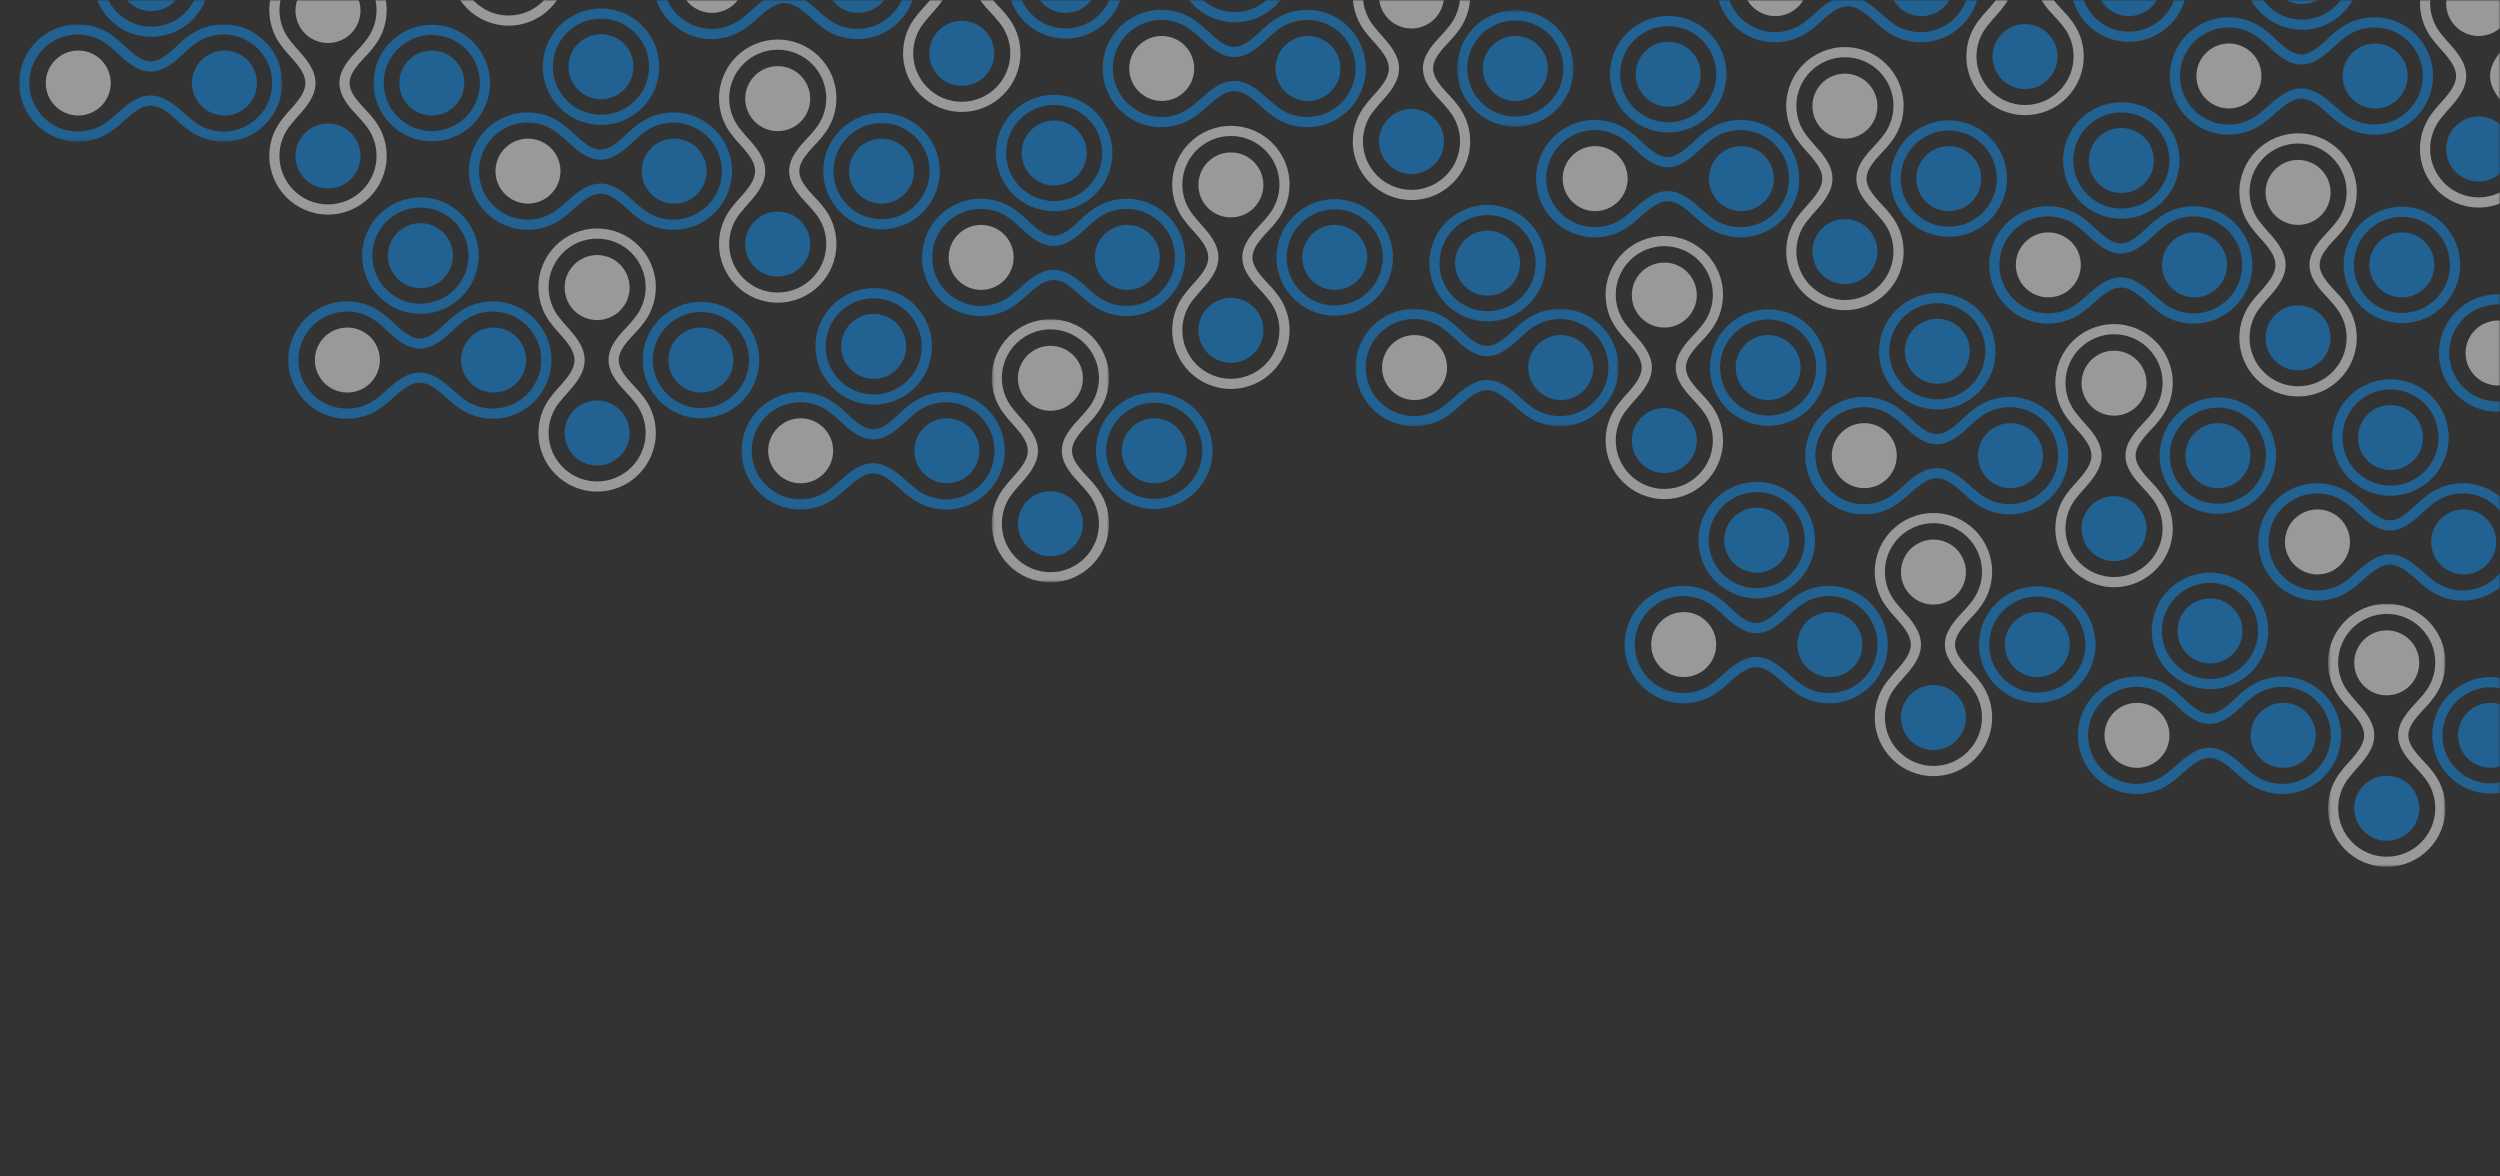 <?xml version="1.0" encoding="UTF-8"?>
<svg width="782px" height="368px" viewBox="0 0 782 368" version="1.1" xmlns="http://www.w3.org/2000/svg" xmlns:xlink="http://www.w3.org/1999/xlink">
    <rect x="0" y="0" width="782" height="368" fill="#333333" stroke="none"/>
    <title>Group 4</title>
    <defs>
        <rect id="path-1" x="0" y="0" width="782" height="368"></rect>
        <polygon id="path-3" points="0 0.036 82.294 0.036 82.294 36.755 0 36.755"></polygon>
        <polygon id="path-5" points="0.55 0.026 37.269 0.026 37.269 82.32 0.55 82.32"></polygon>
        <polygon id="path-7" points="0 0.036 82.294 0.036 82.294 36.755 0 36.755"></polygon>
        <polygon id="path-9" points="0.55 0.026 37.269 0.026 37.269 82.32 0.55 82.32"></polygon>
        <polygon id="path-11" points="0.379 0.393 36.805 0.393 36.805 36.818 0.379 36.818"></polygon>
    </defs>
    <g id="Landing-Page" stroke="none" stroke-width="1" fill="none" fill-rule="evenodd">
        <g id="Home" transform="translate(-498, -80)">
            <g id="Group-4" transform="translate(498, 80)">
                <mask id="mask-2" fill="white">
                    <use xlink:href="#path-1"></use>
                </mask>
                <g id="Rectangle"></g>
                <g id="Group-10" mask="url(#mask-2)" opacity="0.5">
                    <g transform="translate(6, -145)">
                        <g id="Group-204" transform="translate(418, 89)">
                            <path d="M185.567,93.662 C175.508,93.662 167.354,101.817 167.354,111.875 C167.354,121.934 175.508,130.087 185.567,130.087 C195.625,130.087 203.78,121.934 203.78,111.875 C203.78,101.817 195.625,93.662 185.567,93.662 M185.567,96.832 C193.861,96.832 200.609,103.581 200.609,111.875 C200.609,120.17 193.861,126.919 185.567,126.919 C177.272,126.919 170.525,120.17 170.525,111.875 C170.525,103.581 177.272,96.832 185.567,96.832" id="Fill-1" fill="#0F91F2"></path>
                            <path d="M120.428,93.516 C115.943,93.516 111.838,95.125 108.649,97.795 L108.649,97.768 C105.586,100.089 101.773,105.129 97.639,105.129 C93.507,105.129 89.694,100.089 86.631,97.769 L86.631,97.795 C83.443,95.125 79.337,93.516 74.854,93.516 C64.713,93.516 56.493,101.736 56.493,111.875 C56.493,122.014 64.713,130.235 74.854,130.235 C79.337,130.235 83.443,128.626 86.631,125.956 L86.631,125.97 C89.694,123.651 93.508,118.942 97.641,118.942 C101.773,118.942 105.586,123.65 108.649,125.97 L108.649,125.956 C111.838,128.626 115.943,130.235 120.428,130.235 C130.567,130.235 138.787,122.014 138.787,111.875 C138.787,101.736 130.567,93.516 120.428,93.516 M120.428,96.686 C128.803,96.686 135.617,103.5 135.617,111.875 C135.617,120.25 128.803,127.064 120.428,127.064 C116.871,127.064 113.411,125.807 110.685,123.525 L108.821,121.969 C108.644,121.812 108.465,121.65 108.284,121.486 C105.455,118.94 101.935,115.772 97.641,115.772 C93.347,115.772 89.826,118.941 86.996,121.488 C86.849,121.621 86.7,121.754 86.555,121.885 L84.596,123.525 C81.871,125.807 78.411,127.064 74.854,127.064 C66.477,127.064 59.663,120.25 59.663,111.875 C59.663,103.5 66.477,96.686 74.854,96.686 C78.411,96.686 81.871,97.943 84.596,100.225 L86.134,101.507 C86.461,101.804 86.798,102.121 87.142,102.444 C89.924,105.054 93.387,108.299 97.639,108.299 C101.894,108.299 105.357,105.052 108.139,102.443 C108.448,102.153 108.75,101.869 109.044,101.6 L110.685,100.225 C113.411,97.943 116.871,96.686 120.428,96.686" id="Fill-3" fill="#0F91F2"></path>
                            <path d="M64.803,111.875 C64.803,106.262 69.353,101.712 74.966,101.712 C80.58,101.712 85.131,106.262 85.131,111.875 C85.131,117.488 80.58,122.039 74.966,122.039 C69.353,122.039 64.803,117.488 64.803,111.875" id="Fill-5" fill="#FFFFFF"></path>
                            <path d="M110.539,111.875 C110.539,106.262 115.089,101.712 120.702,101.712 C126.316,101.712 130.867,106.262 130.867,111.875 C130.867,117.488 126.316,122.039 120.702,122.039 C115.089,122.039 110.539,117.488 110.539,111.875" id="Fill-7" fill="#0F91F2"></path>
                            <path d="M153.089,70.728 C142.95,70.728 134.73,78.948 134.73,89.088 C134.73,93.572 136.339,97.678 139.009,100.866 L138.994,100.866 C141.313,103.929 146.022,107.742 146.022,111.876 C146.022,116.009 141.315,119.821 138.995,122.885 L139.009,122.885 C136.339,126.072 134.73,130.18 134.73,134.663 C134.73,144.802 142.95,153.022 153.089,153.022 C163.229,153.022 171.449,144.802 171.449,134.663 C171.449,130.18 169.84,126.072 167.17,122.885 L167.195,122.885 C164.875,119.821 159.835,116.009 159.835,111.875 C159.835,107.742 164.875,103.929 167.194,100.866 L167.17,100.866 C169.839,97.678 171.449,93.572 171.449,89.088 C171.449,78.948 163.229,70.728 153.089,70.728 M153.089,73.898 C161.465,73.898 168.279,80.712 168.279,89.088 C168.279,92.646 167.021,96.106 164.739,98.831 L163.457,100.371 C163.159,100.696 162.843,101.032 162.519,101.378 C159.911,104.16 156.664,107.621 156.664,111.875 C156.664,116.128 159.912,119.591 162.52,122.373 C162.812,122.683 163.096,122.988 163.367,123.281 L164.739,124.919 C167.021,127.645 168.279,131.105 168.279,134.663 C168.279,143.038 161.465,149.852 153.089,149.852 C144.714,149.852 137.9,143.038 137.9,134.663 C137.9,131.105 139.156,127.645 141.438,124.919 L142.992,123.06 C143.15,122.882 143.313,122.702 143.478,122.519 C146.023,119.69 149.192,116.17 149.192,111.876 C149.192,107.582 146.023,104.06 143.477,101.23 C143.343,101.083 143.211,100.935 143.081,100.79 L141.439,98.831 C139.156,96.106 137.9,92.646 137.9,89.088 C137.9,80.712 144.714,73.898 153.089,73.898" id="Fill-9" fill="#FFFFFF"></path>
                            <path d="M153.089,79.038 C158.703,79.038 163.253,83.588 163.253,89.201 C163.253,94.814 158.703,99.366 153.089,99.366 C147.476,99.366 142.925,94.814 142.925,89.201 C142.925,83.588 147.476,79.038 153.089,79.038" id="Fill-11" fill="#FFFFFF"></path>
                            <path d="M153.089,124.535 C158.703,124.535 163.253,129.086 163.253,134.7 C163.253,140.313 158.703,144.863 153.089,144.863 C147.476,144.863 142.925,140.313 142.925,134.7 C142.925,129.086 147.476,124.535 153.089,124.535" id="Fill-13" fill="#0F91F2"></path>
                            <path d="M175.403,111.875 C175.403,106.262 179.953,101.712 185.566,101.712 C191.18,101.712 195.731,106.262 195.731,111.875 C195.731,117.488 191.18,122.039 185.566,122.039 C179.953,122.039 175.403,117.488 175.403,111.875" id="Fill-15" fill="#0F91F2"></path>
                            <path d="M97.811,61.004 C87.752,61.004 79.597,69.159 79.597,79.218 C79.597,89.275 87.752,97.43 97.811,97.43 C107.869,97.43 116.023,89.275 116.023,79.218 C116.023,69.159 107.869,61.004 97.811,61.004 M97.811,64.174 C106.105,64.174 112.852,70.923 112.852,79.218 C112.852,87.512 106.105,94.259 97.811,94.259 C89.516,94.259 82.767,87.512 82.767,79.218 C82.767,70.923 89.516,64.174 97.811,64.174" id="Fill-17" fill="#0F91F2"></path>
                            <path d="M87.646,79.217 C87.646,73.604 92.197,69.054 97.811,69.054 C103.423,69.054 107.974,73.604 107.974,79.217 C107.974,84.83 103.423,89.38 97.811,89.38 C92.197,89.38 87.646,84.83 87.646,79.217" id="Fill-19" fill="#0F91F2"></path>
                            <path d="M129.074,152.757 C119.015,152.757 110.86,160.91 110.86,170.969 C110.86,181.027 119.015,189.182 129.074,189.182 C139.132,189.182 147.287,181.027 147.287,170.969 C147.287,160.91 139.132,152.757 129.074,152.757 M129.074,155.927 C137.368,155.927 144.116,162.674 144.116,170.969 C144.116,179.263 137.368,186.012 129.074,186.012 C120.779,186.012 114.032,179.263 114.032,170.969 C114.032,162.674 120.779,155.927 129.074,155.927" id="Fill-21" fill="#0F91F2"></path>
                            <g id="Group-25" transform="translate(0, 152.574)">
                                <mask id="mask-4" fill="white">
                                    <use xlink:href="#path-3"></use>
                                </mask>
                                <g id="Clip-24"></g>
                                <path d="M63.935,0.036 C59.45,0.036 55.345,1.645 52.156,4.315 L52.156,4.289 C49.093,6.609 45.28,11.649 41.146,11.649 C37.013,11.649 33.201,6.609 30.138,4.289 L30.138,4.315 C26.949,1.645 22.843,0.036 18.359,0.036 C8.22,0.036 -0,8.256 -0,18.395 C-0,28.534 8.22,36.755 18.359,36.755 C22.843,36.755 26.949,35.146 30.138,32.476 L30.138,32.489 C33.201,30.171 37.015,25.462 41.147,25.462 C45.28,25.462 49.093,30.17 52.156,32.489 L52.156,32.476 C55.345,35.146 59.45,36.755 63.935,36.755 C74.074,36.755 82.294,28.534 82.294,18.395 C82.294,8.256 74.074,0.036 63.935,0.036 M63.935,3.206 C72.31,3.206 79.124,10.02 79.124,18.395 C79.124,26.77 72.31,33.584 63.935,33.584 C60.378,33.584 56.918,32.327 54.192,30.045 L52.327,28.489 C52.151,28.331 51.971,28.17 51.791,28.006 C48.962,25.461 45.442,22.292 41.147,22.292 C36.853,22.292 33.332,25.461 30.503,28.008 C30.354,28.141 30.207,28.273 30.062,28.405 L28.103,30.045 C25.376,32.327 21.916,33.584 18.359,33.584 C9.984,33.584 3.17,26.77 3.17,18.395 C3.17,10.02 9.984,3.206 18.359,3.206 C21.916,3.206 25.376,4.463 28.103,6.745 L29.641,8.027 C29.967,8.324 30.304,8.641 30.649,8.964 C33.431,11.573 36.894,14.819 41.146,14.819 C45.401,14.819 48.864,11.572 51.646,8.963 C51.954,8.673 52.257,8.389 52.55,8.12 L54.192,6.745 C56.918,4.463 60.378,3.206 63.935,3.206" id="Fill-23" fill="#0F91F2" mask="url(#mask-4)"></path>
                            </g>
                            <path d="M8.31,170.969 C8.31,165.356 12.86,160.805 18.473,160.805 C24.086,160.805 28.638,165.356 28.638,170.969 C28.638,176.583 24.086,181.133 18.473,181.133 C12.86,181.133 8.31,176.583 8.31,170.969" id="Fill-26" fill="#FFFFFF"></path>
                            <path d="M54.045,170.969 C54.045,165.356 58.596,160.805 64.21,160.805 C69.823,160.805 74.373,165.356 74.373,170.969 C74.373,176.583 69.823,181.133 64.21,181.133 C58.596,181.133 54.045,176.583 54.045,170.969" id="Fill-28" fill="#0F91F2"></path>
                            <path d="M96.595,129.822 C86.456,129.822 78.236,138.041 78.236,148.182 C78.236,152.665 79.846,156.771 82.515,159.959 L82.5,159.959 C84.821,163.023 89.529,166.836 89.529,170.97 C89.529,175.103 84.821,178.916 82.501,181.979 L82.515,181.979 C79.846,185.167 78.236,189.273 78.236,193.756 C78.236,203.897 86.456,212.117 96.595,212.117 C106.735,212.117 114.955,203.897 114.955,193.756 C114.955,189.273 113.346,185.167 110.676,181.979 L110.701,181.979 C108.381,178.915 103.341,175.102 103.341,170.969 C103.341,166.835 108.381,163.023 110.701,159.959 L110.676,159.959 C113.346,156.771 114.955,152.665 114.955,148.182 C114.955,138.041 106.735,129.822 96.595,129.822 M96.595,132.993 C104.971,132.993 111.785,139.807 111.785,148.182 C111.785,151.739 110.528,155.199 108.245,157.924 L106.964,159.464 C106.665,159.79 106.349,160.127 106.026,160.472 C103.418,163.253 100.171,166.715 100.171,170.969 C100.171,175.223 103.418,178.685 106.028,181.467 C106.318,181.777 106.604,182.081 106.874,182.376 L108.245,184.014 C110.528,186.739 111.785,190.199 111.785,193.756 C111.785,202.131 104.971,208.945 96.595,208.945 C88.22,208.945 81.406,202.131 81.406,193.756 C81.406,190.199 82.664,186.739 84.945,184.014 L86.498,182.154 C86.656,181.976 86.819,181.796 86.984,181.614 C89.531,178.785 92.699,175.263 92.699,170.97 C92.699,166.676 89.529,163.155 86.983,160.325 C86.849,160.176 86.717,160.03 86.587,159.884 L84.945,157.924 C82.664,155.199 81.406,151.739 81.406,148.182 C81.406,139.807 88.22,132.993 96.595,132.993" id="Fill-30" fill="#FFFFFF"></path>
                            <path d="M96.595,138.132 C102.209,138.132 106.76,142.683 106.76,148.296 C106.76,153.91 102.209,158.459 96.595,158.459 C90.982,158.459 86.432,153.91 86.432,148.296 C86.432,142.683 90.982,138.132 96.595,138.132" id="Fill-32" fill="#FFFFFF"></path>
                            <path d="M96.595,183.629 C102.209,183.629 106.76,188.18 106.76,193.794 C106.76,199.407 102.209,203.957 96.595,203.957 C90.982,203.957 86.432,199.407 86.432,193.794 C86.432,188.18 90.982,183.629 96.595,183.629" id="Fill-34" fill="#0F91F2"></path>
                            <path d="M118.909,170.969 C118.909,165.356 123.46,160.805 129.074,160.805 C134.687,160.805 139.237,165.356 139.237,170.969 C139.237,176.583 134.687,181.133 129.074,181.133 C123.46,181.133 118.909,176.583 118.909,170.969" id="Fill-36" fill="#0F91F2"></path>
                            <path d="M41.317,120.098 C31.258,120.098 23.103,128.253 23.103,138.311 C23.103,148.369 31.258,156.524 41.317,156.524 C51.375,156.524 59.53,148.369 59.53,138.311 C59.53,128.253 51.375,120.098 41.317,120.098 M41.317,123.268 C49.611,123.268 56.359,130.017 56.359,138.311 C56.359,146.606 49.611,153.353 41.317,153.353 C33.022,153.353 26.275,146.606 26.275,138.311 C26.275,130.017 33.022,123.268 41.317,123.268" id="Fill-38" fill="#0F91F2"></path>
                            <path d="M31.153,138.311 C31.153,132.698 35.703,128.148 41.316,128.148 C46.929,128.148 51.481,132.698 51.481,138.311 C51.481,143.924 46.929,148.475 41.316,148.475 C35.703,148.475 31.153,143.924 31.153,138.311" id="Fill-40" fill="#0F91F2"></path>
                            <path d="M269.751,180.315 C259.692,180.315 251.537,188.469 251.537,198.527 C251.537,208.586 259.692,216.741 269.751,216.741 C279.809,216.741 287.964,208.586 287.964,198.527 C287.964,188.469 279.809,180.315 269.751,180.315 M269.751,183.486 C278.045,183.486 284.793,190.233 284.793,198.527 C284.793,206.822 278.045,213.571 269.751,213.571 C261.456,213.571 254.709,206.822 254.709,198.527 C254.709,190.233 261.456,183.486 269.751,183.486" id="Fill-42" fill="#0F91F2"></path>
                            <path d="M204.612,180.168 C200.127,180.168 196.022,181.777 192.833,184.447 L192.833,184.422 C189.77,186.742 185.957,191.782 181.823,191.782 C177.69,191.782 173.878,186.742 170.815,184.422 L170.815,184.447 C167.627,181.777 163.52,180.168 159.036,180.168 C148.897,180.168 140.677,188.389 140.677,198.528 C140.677,208.667 148.897,216.887 159.036,216.887 C163.52,216.887 167.627,215.278 170.815,212.608 L170.815,212.622 C173.878,210.304 177.692,205.595 181.824,205.595 C185.957,205.595 189.77,210.303 192.833,212.622 L192.833,212.608 C196.022,215.278 200.127,216.887 204.612,216.887 C214.751,216.887 222.971,208.667 222.971,198.528 C222.971,188.389 214.751,180.168 204.612,180.168 M204.612,183.339 C212.987,183.339 219.801,190.153 219.801,198.528 C219.801,206.903 212.987,213.717 204.612,213.717 C201.055,213.717 197.595,212.46 194.869,210.178 L193.004,208.622 C192.828,208.464 192.648,208.303 192.468,208.139 C189.639,205.594 186.119,202.425 181.824,202.425 C177.53,202.425 174.009,205.594 171.18,208.14 C171.031,208.274 170.884,208.406 170.739,208.537 L168.78,210.178 C166.053,212.46 162.593,213.717 159.036,213.717 C150.661,213.717 143.847,206.903 143.847,198.528 C143.847,190.153 150.661,183.339 159.036,183.339 C162.593,183.339 166.053,184.596 168.78,186.878 L170.318,188.159 C170.644,188.457 170.981,188.774 171.326,189.097 C174.108,191.706 177.571,194.952 181.823,194.952 C186.078,194.952 189.541,191.705 192.323,189.096 C192.631,188.806 192.934,188.522 193.227,188.253 L194.869,186.878 C197.595,184.596 201.055,183.339 204.612,183.339" id="Fill-44" fill="#0F91F2"></path>
                            <path d="M148.987,198.528 C148.987,192.915 153.537,188.364 159.15,188.364 C164.763,188.364 169.315,192.915 169.315,198.528 C169.315,204.142 164.763,208.691 159.15,208.691 C153.537,208.691 148.987,204.142 148.987,198.528" id="Fill-46" fill="#FFFFFF"></path>
                            <path d="M194.722,198.528 C194.722,192.915 199.273,188.364 204.887,188.364 C210.5,188.364 215.05,192.915 215.05,198.528 C215.05,204.142 210.5,208.691 204.887,208.691 C199.273,208.691 194.722,204.142 194.722,198.528" id="Fill-48" fill="#0F91F2"></path>
                            <path d="M237.272,157.381 C227.133,157.381 218.913,165.6 218.913,175.741 C218.913,180.224 220.523,184.33 223.192,187.518 L223.177,187.518 C225.498,190.582 230.206,194.395 230.206,198.529 C230.206,202.662 225.498,206.475 223.178,209.538 L223.192,209.538 C220.523,212.726 218.913,216.832 218.913,221.315 C218.913,231.455 227.133,239.676 237.272,239.676 C247.412,239.676 255.632,231.455 255.632,221.315 C255.632,216.832 254.023,212.726 251.353,209.538 L251.378,209.538 C249.059,206.473 244.019,202.661 244.019,198.528 C244.019,194.394 249.059,190.582 251.378,187.518 L251.353,187.518 C254.023,184.33 255.632,180.224 255.632,175.741 C255.632,165.6 247.412,157.381 237.272,157.381 M237.272,160.551 C245.648,160.551 252.462,167.366 252.462,175.741 C252.462,179.298 251.206,182.758 248.922,185.483 L247.641,187.023 C247.342,187.349 247.026,187.686 246.704,188.031 C244.095,190.812 240.848,194.274 240.848,198.528 C240.848,202.782 244.095,206.244 246.705,209.026 C246.995,209.336 247.281,209.64 247.552,209.935 L248.924,211.573 C251.206,214.298 252.462,217.758 252.462,221.315 C252.462,229.69 245.648,236.504 237.272,236.504 C228.897,236.504 222.083,229.69 222.083,221.315 C222.083,217.758 223.341,214.298 225.623,211.573 L227.175,209.713 C227.334,209.535 227.496,209.355 227.661,209.172 C230.208,206.344 233.377,202.822 233.377,198.529 C233.377,194.235 230.206,190.713 227.66,187.883 C227.526,187.735 227.394,187.589 227.264,187.442 L225.623,185.483 C223.341,182.758 222.083,179.298 222.083,175.741 C222.083,167.366 228.897,160.551 237.272,160.551" id="Fill-50" fill="#FFFFFF"></path>
                            <path d="M237.272,165.691 C242.886,165.691 247.437,170.242 247.437,175.855 C247.437,181.468 242.886,186.018 237.272,186.018 C231.659,186.018 227.109,181.468 227.109,175.855 C227.109,170.242 231.659,165.691 237.272,165.691" id="Fill-52" fill="#FFFFFF"></path>
                            <path d="M237.272,211.188 C242.886,211.188 247.437,215.739 247.437,221.352 C247.437,226.966 242.886,231.515 237.272,231.515 C231.659,231.515 227.109,226.966 227.109,221.352 C227.109,215.739 231.659,211.188 237.272,211.188" id="Fill-54" fill="#0F91F2"></path>
                            <path d="M259.587,198.528 C259.587,192.915 264.137,188.364 269.75,188.364 C275.363,188.364 279.915,192.915 279.915,198.528 C279.915,204.142 275.363,208.691 269.75,208.691 C264.137,208.691 259.587,204.142 259.587,198.528" id="Fill-56" fill="#0F91F2"></path>
                            <path d="M181.994,147.657 C171.935,147.657 163.78,155.812 163.78,165.87 C163.78,175.928 171.935,184.082 181.994,184.082 C192.052,184.082 200.207,175.928 200.207,165.87 C200.207,155.812 192.052,147.657 181.994,147.657 M181.994,150.827 C190.288,150.827 197.036,157.576 197.036,165.87 C197.036,174.165 190.288,180.912 181.994,180.912 C173.699,180.912 166.952,174.165 166.952,165.87 C166.952,157.576 173.699,150.827 181.994,150.827" id="Fill-58" fill="#0F91F2"></path>
                            <path d="M171.83,165.87 C171.83,160.256 176.38,155.707 181.993,155.707 C187.606,155.707 192.158,160.256 192.158,165.87 C192.158,171.483 187.606,176.034 181.993,176.034 C176.38,176.034 171.83,171.483 171.83,165.87" id="Fill-60" fill="#0F91F2"></path>
                            <path d="M213.257,239.409 C203.199,239.409 195.044,247.563 195.044,257.621 C195.044,267.68 203.199,275.835 213.257,275.835 C223.316,275.835 231.469,267.68 231.469,257.621 C231.469,247.563 223.316,239.409 213.257,239.409 M213.257,242.579 C221.552,242.579 228.299,249.327 228.299,257.621 C228.299,265.916 221.552,272.665 213.257,272.665 C204.963,272.665 198.214,265.916 198.214,257.621 C198.214,249.327 204.963,242.579 213.257,242.579" id="Fill-62" fill="#0F91F2"></path>
                            <path d="M148.118,239.262 C143.635,239.262 139.528,240.871 136.34,243.541 L136.34,243.516 C133.276,245.836 129.463,250.876 125.331,250.876 C121.197,250.876 117.384,245.836 114.321,243.517 L114.321,243.541 C111.133,240.871 107.027,239.262 102.543,239.262 C92.403,239.262 84.184,247.483 84.184,257.622 C84.184,267.762 92.403,275.981 102.543,275.981 C107.027,275.981 111.133,274.372 114.321,271.702 L114.321,271.717 C117.384,269.398 121.198,264.689 125.332,264.689 C129.463,264.689 133.277,269.398 136.34,271.716 L136.34,271.702 C139.528,274.372 143.635,275.981 148.118,275.981 C158.257,275.981 166.477,267.762 166.477,257.622 C166.477,247.483 158.257,239.262 148.118,239.262 M148.118,242.432 C156.493,242.432 163.307,249.247 163.307,257.622 C163.307,265.998 156.493,272.811 148.118,272.811 C144.561,272.811 141.101,271.554 138.375,269.272 L136.511,267.716 C136.334,267.558 136.155,267.397 135.974,267.233 C133.145,264.688 129.625,261.519 125.332,261.519 C121.036,261.519 117.516,264.688 114.687,267.234 C114.539,267.368 114.391,267.501 114.245,267.631 L112.286,269.272 C109.56,271.554 106.1,272.811 102.543,272.811 C94.168,272.811 87.354,265.998 87.354,257.622 C87.354,249.247 94.168,242.432 102.543,242.432 C106.1,242.432 109.56,243.69 112.286,245.972 L113.826,247.253 C114.151,247.551 114.488,247.868 114.832,248.191 C117.614,250.8 121.077,254.046 125.331,254.046 C129.584,254.046 133.047,250.799 135.829,248.189 C136.138,247.9 136.44,247.616 136.734,247.346 L138.375,245.972 C141.101,243.69 144.561,242.432 148.118,242.432" id="Fill-64" fill="#0F91F2"></path>
                            <path d="M92.493,257.622 C92.493,252.009 97.044,247.458 102.657,247.458 C108.271,247.458 112.821,252.009 112.821,257.622 C112.821,263.235 108.271,267.785 102.657,267.785 C97.044,267.785 92.493,263.235 92.493,257.622" id="Fill-66" fill="#FFFFFF"></path>
                            <path d="M138.229,257.622 C138.229,252.009 142.779,247.458 148.392,247.458 C154.005,247.458 158.557,252.009 158.557,257.622 C158.557,263.235 154.005,267.785 148.392,267.785 C142.779,267.785 138.229,263.235 138.229,257.622" id="Fill-68" fill="#0F91F2"></path>
                            <path d="M180.779,216.475 C170.64,216.475 162.42,224.694 162.42,234.835 C162.42,239.318 164.029,243.424 166.699,246.612 L166.684,246.612 C169.004,249.676 173.713,253.489 173.713,257.623 C173.713,261.756 169.004,265.569 166.685,268.632 L166.699,268.632 C164.029,271.819 162.42,275.926 162.42,280.409 C162.42,290.549 170.64,298.77 180.779,298.77 C190.918,298.77 199.139,290.549 199.139,280.409 C199.139,275.926 197.53,271.819 194.86,268.632 L194.885,268.632 C192.565,265.567 187.525,261.755 187.525,257.622 C187.525,253.488 192.565,249.676 194.884,246.612 L194.86,246.612 C197.53,243.424 199.139,239.318 199.139,234.835 C199.139,224.694 190.918,216.475 180.779,216.475 M180.779,219.645 C189.154,219.645 195.968,226.459 195.968,234.835 C195.968,238.392 194.712,241.852 192.429,244.577 L191.148,246.117 C190.849,246.443 190.533,246.779 190.209,247.125 C187.601,249.906 184.355,253.368 184.355,257.622 C184.355,261.876 187.602,265.338 190.211,268.12 C190.501,268.43 190.786,268.734 191.057,269.029 L192.429,270.667 C194.712,273.392 195.968,276.852 195.968,280.409 C195.968,288.785 189.154,295.598 180.779,295.598 C172.404,295.598 165.59,288.785 165.59,280.409 C165.59,276.852 166.846,273.392 169.129,270.667 L170.681,268.807 C170.84,268.629 171.003,268.449 171.168,268.266 C173.714,265.438 176.882,261.916 176.882,257.623 C176.882,253.329 173.713,249.807 171.167,246.977 C171.033,246.829 170.901,246.682 170.771,246.536 L169.129,244.577 C166.847,241.852 165.59,238.392 165.59,234.835 C165.59,226.459 172.404,219.645 180.779,219.645" id="Fill-70" fill="#FFFFFF"></path>
                            <path d="M180.779,224.785 C186.392,224.785 190.942,229.336 190.942,234.949 C190.942,240.562 186.392,245.112 180.779,245.112 C175.166,245.112 170.616,240.562 170.616,234.949 C170.616,229.336 175.166,224.785 180.779,224.785" id="Fill-72" fill="#FFFFFF"></path>
                            <path d="M180.779,270.282 C186.392,270.282 190.942,274.832 190.942,280.446 C190.942,286.059 186.392,290.61 180.779,290.61 C175.166,290.61 170.616,286.059 170.616,280.446 C170.616,274.832 175.166,270.282 180.779,270.282" id="Fill-74" fill="#0F91F2"></path>
                            <path d="M203.093,257.622 C203.093,252.009 207.644,247.458 213.258,247.458 C218.871,247.458 223.421,252.009 223.421,257.622 C223.421,263.235 218.871,267.785 213.258,267.785 C207.644,267.785 203.093,263.235 203.093,257.622" id="Fill-76" fill="#0F91F2"></path>
                            <path d="M125.5,206.751 C115.442,206.751 107.287,214.905 107.287,224.964 C107.287,235.023 115.442,243.176 125.5,243.176 C135.559,243.176 143.714,235.023 143.714,224.964 C143.714,214.905 135.559,206.751 125.5,206.751 M125.5,209.921 C133.795,209.921 140.542,216.669 140.542,224.964 C140.542,233.259 133.795,240.006 125.5,240.006 C117.206,240.006 110.459,233.259 110.459,224.964 C110.459,216.669 117.206,209.921 125.5,209.921" id="Fill-78" fill="#0F91F2"></path>
                            <path d="M115.337,224.964 C115.337,219.35 119.887,214.8 125.5,214.8 C131.113,214.8 135.664,219.35 135.664,224.964 C135.664,230.577 131.113,235.128 125.5,235.128 C119.887,235.128 115.337,230.577 115.337,224.964" id="Fill-80" fill="#0F91F2"></path>
                            <path d="M355.047,267.794 C344.989,267.794 336.834,275.949 336.834,286.008 C336.834,296.065 344.989,304.22 355.047,304.22 C365.106,304.22 373.261,296.065 373.261,286.008 C373.261,275.949 365.106,267.794 355.047,267.794 M355.047,270.965 C363.342,270.965 370.089,277.713 370.089,286.008 C370.089,294.302 363.342,301.05 355.047,301.05 C346.753,301.05 340.005,294.302 340.005,286.008 C340.005,277.713 346.753,270.965 355.047,270.965" id="Fill-82" fill="#0F91F2"></path>
                            <path d="M289.908,267.648 C285.424,267.648 281.319,269.257 278.13,271.927 L278.13,271.9 C275.067,274.221 271.254,279.261 267.12,279.261 C262.987,279.261 259.174,274.221 256.111,271.902 L256.111,271.927 C252.923,269.257 248.817,267.648 244.333,267.648 C234.194,267.648 225.973,275.867 225.973,286.007 C225.973,296.147 234.194,304.367 244.333,304.367 C248.817,304.367 252.923,302.758 256.111,300.088 L256.111,300.102 C259.174,297.782 262.988,293.073 267.121,293.073 C271.254,293.073 275.067,297.782 278.13,300.101 L278.13,300.088 C281.319,302.758 285.424,304.367 289.908,304.367 C300.047,304.367 308.268,296.147 308.268,286.007 C308.268,275.867 300.047,267.648 289.908,267.648 M289.908,270.818 C298.283,270.818 305.098,277.632 305.098,286.007 C305.098,294.383 298.283,301.195 289.908,301.195 C286.351,301.195 282.891,299.939 280.166,297.657 L278.301,296.101 C278.125,295.942 277.945,295.782 277.764,295.619 C274.936,293.072 271.415,289.905 267.121,289.905 C262.827,289.905 259.305,293.073 256.477,295.619 C256.328,295.753 256.181,295.886 256.036,296.016 L254.076,297.657 C251.35,299.939 247.89,301.195 244.333,301.195 C235.958,301.195 229.143,294.383 229.143,286.007 C229.143,277.632 235.958,270.818 244.333,270.818 C247.89,270.818 251.35,272.074 254.076,274.357 L255.615,275.639 C255.941,275.936 256.278,276.254 256.623,276.576 C259.405,279.186 262.867,282.432 267.12,282.432 C271.375,282.432 274.837,279.185 277.619,276.575 C277.928,276.285 278.231,276.002 278.524,275.732 L280.166,274.357 C282.891,272.074 286.351,270.818 289.908,270.818" id="Fill-84" fill="#0F91F2"></path>
                            <path d="M234.284,286.007 C234.284,280.394 238.834,275.844 244.447,275.844 C250.06,275.844 254.611,280.394 254.611,286.007 C254.611,291.62 250.06,296.17 244.447,296.17 C238.834,296.17 234.284,291.62 234.284,286.007" id="Fill-86" fill="#FFFFFF"></path>
                            <path d="M280.019,286.007 C280.019,280.394 284.57,275.844 290.183,275.844 C295.797,275.844 300.347,280.394 300.347,286.007 C300.347,291.62 295.797,296.17 290.183,296.17 C284.57,296.17 280.019,291.62 280.019,286.007" id="Fill-88" fill="#0F91F2"></path>
                            <g id="Group-92" transform="translate(303.66, 244.834)">
                                <mask id="mask-6" fill="white">
                                    <use xlink:href="#path-5"></use>
                                </mask>
                                <g id="Clip-91"></g>
                                <path d="M18.909,0.026 C8.77,0.026 0.55,8.246 0.55,18.386 C0.55,22.869 2.16,26.976 4.829,30.163 L4.814,30.163 C7.134,33.227 11.843,37.04 11.843,41.174 C11.843,45.307 7.134,49.12 4.815,52.183 L4.829,52.183 C2.16,55.37 0.55,59.477 0.55,63.96 C0.55,74.1 8.77,82.321 18.909,82.321 C29.048,82.321 37.269,74.1 37.269,63.96 C37.269,59.477 35.66,55.37 32.99,52.183 L33.015,52.183 C30.695,49.12 25.655,45.306 25.655,41.173 C25.655,37.039 30.695,33.227 33.015,30.163 L32.99,30.163 C35.66,26.976 37.269,22.869 37.269,18.386 C37.269,8.246 29.048,0.026 18.909,0.026 M18.909,3.196 C27.284,3.196 34.098,10.01 34.098,18.386 C34.098,21.943 32.842,25.403 30.559,28.128 L29.278,29.668 C28.979,29.994 28.663,30.331 28.34,30.676 C25.732,33.458 22.485,36.919 22.485,41.173 C22.485,45.427 25.732,48.889 28.342,51.671 C28.631,51.981 28.917,52.285 29.188,52.58 L30.559,54.218 C32.842,56.943 34.098,60.403 34.098,63.96 C34.098,72.336 27.284,79.149 18.909,79.149 C10.534,79.149 3.72,72.336 3.72,63.96 C3.72,60.403 4.977,56.943 7.259,54.218 L8.812,52.358 C8.97,52.18 9.133,52 9.298,51.817 C11.844,48.989 15.013,45.467 15.013,41.174 C15.013,36.88 11.843,33.358 9.297,30.528 C9.163,30.38 9.031,30.233 8.901,30.089 L7.259,28.128 C4.977,25.403 3.72,21.943 3.72,18.386 C3.72,10.01 10.534,3.196 18.909,3.196" id="Fill-90" fill="#FFFFFF" mask="url(#mask-6)"></path>
                            </g>
                            <path d="M322.569,253.17 C328.182,253.17 332.734,257.72 332.734,263.333 C332.734,268.947 328.182,273.498 322.569,273.498 C316.956,273.498 312.406,268.947 312.406,263.333 C312.406,257.72 316.956,253.17 322.569,253.17" id="Fill-93" fill="#FFFFFF"></path>
                            <path d="M322.569,298.667 C328.182,298.667 332.734,303.217 332.734,308.831 C332.734,314.444 328.182,318.995 322.569,318.995 C316.956,318.995 312.406,314.444 312.406,308.831 C312.406,303.217 316.956,298.667 322.569,298.667" id="Fill-95" fill="#0F91F2"></path>
                            <path d="M344.883,286.007 C344.883,280.394 349.434,275.844 355.047,275.844 C360.661,275.844 365.211,280.394 365.211,286.007 C365.211,291.62 360.661,296.17 355.047,296.17 C349.434,296.17 344.883,291.62 344.883,286.007" id="Fill-97" fill="#0F91F2"></path>
                            <path d="M267.29,235.136 C257.232,235.136 249.077,243.291 249.077,253.349 C249.077,263.408 257.232,271.561 267.29,271.561 C277.349,271.561 285.504,263.408 285.504,253.349 C285.504,243.291 277.349,235.136 267.29,235.136 M267.29,238.306 C275.585,238.306 282.332,245.055 282.332,253.349 C282.332,261.644 275.585,268.392 267.29,268.392 C258.996,268.392 252.248,261.644 252.248,253.349 C252.248,245.055 258.996,238.306 267.29,238.306" id="Fill-99" fill="#0F91F2"></path>
                            <path d="M257.127,253.349 C257.127,247.736 261.677,243.185 267.29,243.185 C272.903,243.185 277.454,247.736 277.454,253.349 C277.454,258.963 272.903,263.512 267.29,263.512 C261.677,263.512 257.127,258.963 257.127,253.349" id="Fill-101" fill="#0F91F2"></path>
                            <path d="M318.67,61.408 C314.187,61.408 310.08,63.017 306.891,65.687 L306.891,65.66 C303.828,67.981 300.016,73.021 295.883,73.021 C291.749,73.021 287.936,67.981 284.873,65.662 L284.873,65.687 C281.685,63.017 277.579,61.408 273.096,61.408 C262.955,61.408 254.736,69.627 254.736,79.767 C254.736,89.907 262.955,98.127 273.096,98.127 C277.579,98.127 281.685,96.518 284.873,93.848 L284.873,93.862 C287.936,91.542 291.75,86.833 295.884,86.833 C300.016,86.833 303.83,91.542 306.891,93.86 L306.891,93.848 C310.08,96.518 314.187,98.127 318.67,98.127 C328.809,98.127 337.029,89.907 337.029,79.767 C337.029,69.627 328.809,61.408 318.67,61.408 M318.67,64.578 C327.045,64.578 333.859,71.392 333.859,79.767 C333.859,88.143 327.045,94.955 318.67,94.955 C315.113,94.955 311.653,93.699 308.928,91.417 L307.063,89.861 C306.886,89.702 306.707,89.541 306.526,89.379 C303.697,86.832 300.177,83.665 295.884,83.665 C291.589,83.665 288.068,86.832 285.24,89.379 C285.091,89.513 284.943,89.646 284.797,89.776 L282.838,91.417 C280.113,93.699 276.653,94.955 273.096,94.955 C264.72,94.955 257.906,88.143 257.906,79.767 C257.906,71.392 264.72,64.578 273.096,64.578 C276.653,64.578 280.113,65.834 282.838,68.117 L284.378,69.399 C284.703,69.696 285.04,70.014 285.384,70.336 C288.167,72.946 291.629,76.191 295.883,76.191 C300.137,76.191 303.599,72.944 306.381,70.335 C306.69,70.045 306.992,69.762 307.286,69.492 L308.928,68.117 C311.653,65.834 315.113,64.578 318.67,64.578" id="Fill-105" fill="#0F91F2"></path>
                            <path d="M263.045,79.767 C263.045,74.154 267.596,69.603 273.21,69.603 C278.823,69.603 283.373,74.154 283.373,79.767 C283.373,85.38 278.823,89.93 273.21,89.93 C267.596,89.93 263.045,85.38 263.045,79.767" id="Fill-107" fill="#FFFFFF"></path>
                            <path d="M308.781,79.767 C308.781,74.154 313.331,69.603 318.944,69.603 C324.558,69.603 329.109,74.154 329.109,79.767 C329.109,85.38 324.558,89.93 318.944,89.93 C313.331,89.93 308.781,85.38 308.781,79.767" id="Fill-109" fill="#0F91F2"></path>
                            <path d="M351.331,38.62 C341.192,38.62 332.972,46.839 332.972,56.98 C332.972,61.463 334.581,65.569 337.251,68.757 L337.236,68.757 C339.557,71.821 344.265,75.634 344.265,79.768 C344.265,83.901 339.557,87.714 337.237,90.777 L337.251,90.777 C334.581,93.964 332.972,98.071 332.972,102.554 C332.972,112.694 341.192,120.915 351.331,120.915 C361.471,120.915 369.691,112.694 369.691,102.554 C369.691,98.071 368.082,93.964 365.412,90.777 L365.437,90.777 C363.117,87.712 358.077,83.899 358.077,79.767 C358.077,75.633 363.117,71.821 365.436,68.757 L365.412,68.757 C368.082,65.569 369.691,61.463 369.691,56.98 C369.691,46.839 361.471,38.62 351.331,38.62 M351.331,41.79 C359.707,41.79 366.521,48.604 366.521,56.98 C366.521,60.537 365.264,63.997 362.981,66.722 L361.699,68.262 C361.401,68.588 361.085,68.924 360.761,69.27 C358.153,72.052 354.907,75.513 354.907,79.767 C354.907,84.02 358.154,87.483 360.764,90.265 C361.054,90.575 361.338,90.879 361.609,91.173 L362.981,92.811 C365.264,95.537 366.521,98.997 366.521,102.554 C366.521,110.93 359.707,117.743 351.331,117.743 C342.956,117.743 336.142,110.93 336.142,102.554 C336.142,98.997 337.398,95.537 339.681,92.811 L341.234,90.952 C341.392,90.774 341.555,90.594 341.72,90.411 C344.267,87.582 347.434,84.061 347.434,79.768 C347.434,75.474 344.265,71.952 341.719,69.122 C341.585,68.974 341.453,68.827 341.323,68.681 L339.681,66.722 C337.398,63.997 336.142,60.537 336.142,56.98 C336.142,48.604 342.956,41.79 351.331,41.79" id="Fill-111" fill="#FFFFFF"></path>
                            <path d="M351.331,46.93 C356.945,46.93 361.495,51.481 361.495,57.094 C361.495,62.707 356.945,67.257 351.331,67.257 C345.718,67.257 341.168,62.707 341.168,57.094 C341.168,51.481 345.718,46.93 351.331,46.93" id="Fill-113" fill="#FFFFFF"></path>
                            <path d="M351.331,92.427 C356.945,92.427 361.495,96.977 361.495,102.59 C361.495,108.204 356.945,112.755 351.331,112.755 C345.718,112.755 341.168,108.204 341.168,102.59 C341.168,96.977 345.718,92.427 351.331,92.427" id="Fill-115" fill="#0F91F2"></path>
                            <path d="M296.053,28.896 C285.994,28.896 277.839,37.051 277.839,47.109 C277.839,57.168 285.994,65.321 296.053,65.321 C306.111,65.321 314.266,57.168 314.266,47.109 C314.266,37.051 306.111,28.896 296.053,28.896 M296.053,32.066 C304.347,32.066 311.095,38.815 311.095,47.109 C311.095,55.404 304.347,62.151 296.053,62.151 C287.758,62.151 281.011,55.404 281.011,47.109 C281.011,38.815 287.758,32.066 296.053,32.066" id="Fill-119" fill="#0F91F2"></path>
                            <path d="M285.889,47.109 C285.889,41.496 290.439,36.945 296.052,36.945 C301.665,36.945 306.217,41.496 306.217,47.109 C306.217,52.722 301.665,57.272 296.052,57.272 C290.439,57.272 285.889,52.722 285.889,47.109" id="Fill-121" fill="#0F91F2"></path>
                            <path d="M241.913,32.658 C231.855,32.658 223.7,40.813 223.7,50.871 C223.7,60.93 231.855,69.083 241.913,69.083 C251.972,69.083 260.126,60.93 260.126,50.871 C260.126,40.813 251.972,32.658 241.913,32.658 M241.913,35.828 C250.208,35.828 256.955,42.577 256.955,50.871 C256.955,59.166 250.208,65.914 241.913,65.914 C233.619,65.914 226.871,59.166 226.871,50.871 C226.871,42.577 233.619,35.828 241.913,35.828" id="Fill-123" fill="#0F91F2"></path>
                            <path d="M176.774,32.512 C172.29,32.512 168.185,34.121 164.995,36.79 L164.995,36.764 C161.932,39.085 158.12,44.125 153.986,44.125 C149.853,44.125 146.04,39.085 142.977,36.765 L142.977,36.79 C139.789,34.121 135.683,32.512 131.2,32.512 C121.059,32.512 112.839,40.732 112.839,50.871 C112.839,61.01 121.059,69.23 131.2,69.23 C135.683,69.23 139.789,67.621 142.977,64.951 L142.977,64.965 C146.04,62.647 149.854,57.938 153.987,57.938 C158.12,57.938 161.932,62.646 164.995,64.965 L164.995,64.951 C168.185,67.621 172.29,69.23 176.774,69.23 C186.913,69.23 195.133,61.01 195.133,50.871 C195.133,40.732 186.913,32.512 176.774,32.512 M176.774,35.682 C185.149,35.682 191.963,42.496 191.963,50.871 C191.963,59.246 185.149,66.06 176.774,66.06 C173.217,66.06 169.757,64.803 167.032,62.521 L165.167,60.965 C164.99,60.807 164.812,60.646 164.63,60.482 C161.801,57.936 158.281,54.768 153.987,54.768 C149.693,54.768 146.172,57.937 143.342,60.484 C143.195,60.617 143.046,60.749 142.901,60.88 L140.942,62.521 C138.217,64.803 134.757,66.06 131.2,66.06 C122.823,66.06 116.009,59.246 116.009,50.871 C116.009,42.496 122.823,35.682 131.2,35.682 C134.757,35.682 138.217,36.939 140.942,39.221 L142.481,40.502 C142.807,40.8 143.145,41.117 143.489,41.44 C146.271,44.049 149.733,47.295 153.986,47.295 C158.241,47.295 161.703,44.048 164.485,41.439 C164.794,41.149 165.096,40.865 165.39,40.596 L167.032,39.221 C169.757,36.939 173.217,35.682 176.774,35.682" id="Fill-125" fill="#0F91F2"></path>
                            <path d="M121.149,50.871 C121.149,45.257 125.699,40.708 131.313,40.708 C136.926,40.708 141.477,45.257 141.477,50.871 C141.477,56.484 136.926,61.035 131.313,61.035 C125.699,61.035 121.149,56.484 121.149,50.871" id="Fill-127" fill="#FFFFFF"></path>
                            <path d="M166.885,50.871 C166.885,45.257 171.435,40.708 177.049,40.708 C182.662,40.708 187.213,45.257 187.213,50.871 C187.213,56.484 182.662,61.035 177.049,61.035 C171.435,61.035 166.885,56.484 166.885,50.871" id="Fill-129" fill="#0F91F2"></path>
                            <path d="M209.435,9.724 C199.296,9.724 191.075,17.944 191.075,28.083 C191.075,32.568 192.686,36.674 195.354,39.862 L195.341,39.862 C197.66,42.925 202.369,46.738 202.369,50.872 C202.369,55.004 197.66,58.817 195.341,61.88 L195.354,61.88 C192.686,65.068 191.075,69.176 191.075,73.659 C191.075,83.798 199.296,92.018 209.435,92.018 C219.574,92.018 227.794,83.798 227.794,73.659 C227.794,69.176 226.185,65.068 223.515,61.88 L223.541,61.88 C221.221,58.817 216.181,55.004 216.181,50.87 C216.181,46.738 221.221,42.925 223.541,39.862 L223.515,39.862 C226.185,36.674 227.794,32.568 227.794,28.083 C227.794,17.944 219.574,9.724 209.435,9.724 M209.435,12.894 C217.81,12.894 224.624,19.708 224.624,28.083 C224.624,31.641 223.368,35.101 221.085,37.827 L219.803,39.367 C219.506,39.692 219.189,40.028 218.866,40.373 C216.258,43.155 213.011,46.617 213.011,50.87 C213.011,55.124 216.258,58.587 218.867,61.369 C219.158,61.679 219.443,61.984 219.714,62.277 L221.086,63.915 C223.368,66.641 224.624,70.1 224.624,73.659 C224.624,82.034 217.81,88.848 209.435,88.848 C201.06,88.848 194.246,82.034 194.246,73.659 C194.246,70.1 195.503,66.641 197.785,63.915 L199.337,62.055 C199.496,61.878 199.659,61.698 199.824,61.515 C202.37,58.686 205.539,55.166 205.539,50.872 C205.539,46.578 202.37,43.056 199.822,40.226 C199.689,40.078 199.557,39.931 199.427,39.786 L197.785,37.827 C195.503,35.101 194.246,31.641 194.246,28.083 C194.246,19.708 201.06,12.894 209.435,12.894" id="Fill-131" fill="#FFFFFF"></path>
                            <path d="M209.436,63.531 C215.049,63.531 219.599,68.082 219.599,73.695 C219.599,79.309 215.049,83.859 209.436,83.859 C203.822,83.859 199.271,79.309 199.271,73.695 C199.271,68.082 203.822,63.531 209.436,63.531" id="Fill-135" fill="#0F91F2"></path>
                            <path d="M231.75,50.871 C231.75,45.257 236.299,40.708 241.913,40.708 C247.526,40.708 252.077,45.257 252.077,50.871 C252.077,56.484 247.526,61.035 241.913,61.035 C236.299,61.035 231.75,56.484 231.75,50.871" id="Fill-137" fill="#0F91F2"></path>
                            <path d="M327.316,120.648 C317.257,120.648 309.102,128.803 309.102,138.861 C309.102,148.919 317.257,157.073 327.316,157.073 C337.374,157.073 345.529,148.919 345.529,138.861 C345.529,128.803 337.374,120.648 327.316,120.648 M327.316,123.818 C335.61,123.818 342.358,130.567 342.358,138.861 C342.358,147.156 335.61,153.903 327.316,153.903 C319.021,153.903 312.274,147.156 312.274,138.861 C312.274,130.567 319.021,123.818 327.316,123.818" id="Fill-143" fill="#0F91F2"></path>
                            <path d="M262.177,120.502 C257.692,120.502 253.587,122.111 250.398,124.781 L250.398,124.754 C247.335,127.075 243.522,132.115 239.388,132.115 C235.255,132.115 231.443,127.075 228.38,124.755 L228.38,124.781 C225.192,122.111 221.085,120.502 216.602,120.502 C206.462,120.502 198.242,128.721 198.242,138.861 C198.242,149 206.462,157.221 216.602,157.221 C221.085,157.221 225.192,155.612 228.38,152.942 L228.38,152.956 C231.443,150.637 235.257,145.927 239.389,145.927 C243.522,145.927 247.335,150.636 250.398,152.956 L250.398,152.942 C253.587,155.612 257.692,157.221 262.177,157.221 C272.316,157.221 280.536,149 280.536,138.861 C280.536,128.721 272.316,120.502 262.177,120.502 M262.177,123.672 C270.552,123.672 277.366,130.486 277.366,138.861 C277.366,147.236 270.552,154.05 262.177,154.05 C258.62,154.05 255.16,152.793 252.434,150.511 L250.569,148.955 C250.393,148.796 250.214,148.636 250.033,148.472 C247.204,145.926 243.683,142.758 239.389,142.758 C235.095,142.758 231.575,145.927 228.745,148.472 C228.598,148.607 228.449,148.74 228.304,148.869 L226.345,150.511 C223.619,152.793 220.159,154.05 216.602,154.05 C208.227,154.05 201.412,147.236 201.412,138.861 C201.412,130.486 208.227,123.672 216.602,123.672 C220.159,123.672 223.619,124.928 226.345,127.211 L227.883,128.493 C228.209,128.79 228.547,129.108 228.891,129.43 C231.673,132.04 235.136,135.285 239.388,135.285 C243.643,135.285 247.106,132.038 249.888,129.429 C250.196,129.139 250.499,128.856 250.792,128.586 L252.434,127.211 C255.16,124.928 258.62,123.672 262.177,123.672" id="Fill-145" fill="#0F91F2"></path>
                            <path d="M206.552,138.861 C206.552,133.248 211.102,128.698 216.715,128.698 C222.328,128.698 226.88,133.248 226.88,138.861 C226.88,144.474 222.328,149.024 216.715,149.024 C211.102,149.024 206.552,144.474 206.552,138.861" id="Fill-147" fill="#FFFFFF"></path>
                            <path d="M252.288,138.861 C252.288,133.248 256.838,128.698 262.451,128.698 C268.064,128.698 272.615,133.248 272.615,138.861 C272.615,144.474 268.064,149.024 262.451,149.024 C256.838,149.024 252.288,144.474 252.288,138.861" id="Fill-149" fill="#0F91F2"></path>
                            <path d="M294.838,97.714 C284.699,97.714 276.479,105.934 276.479,116.073 C276.479,120.557 278.088,124.664 280.758,127.851 L280.742,127.851 C283.062,130.915 287.771,134.728 287.771,138.862 C287.771,142.995 283.063,146.807 280.744,149.87 L280.758,149.87 C278.088,153.058 276.479,157.165 276.479,161.648 C276.479,171.788 284.699,180.008 294.838,180.008 C304.977,180.008 313.198,171.788 313.198,161.648 C313.198,157.165 311.589,153.058 308.919,149.87 L308.944,149.87 C306.624,146.807 301.584,142.993 301.584,138.861 C301.584,134.727 306.624,130.915 308.943,127.851 L308.919,127.851 C311.587,124.664 313.198,120.557 313.198,116.073 C313.198,105.934 304.977,97.714 294.838,97.714 M294.838,100.884 C303.213,100.884 310.027,107.698 310.027,116.073 C310.027,119.63 308.77,123.09 306.488,125.816 L305.205,127.356 C304.908,127.682 304.592,128.018 304.268,128.364 C301.66,131.146 298.413,134.607 298.413,138.861 C298.413,143.114 301.661,146.577 304.269,149.359 C304.56,149.669 304.845,149.973 305.116,150.267 L306.488,151.905 C308.77,154.631 310.027,158.091 310.027,161.648 C310.027,170.024 303.213,176.837 294.838,176.837 C286.463,176.837 279.649,170.024 279.649,161.648 C279.649,158.091 280.905,154.631 283.188,151.905 L284.74,150.046 C284.899,149.868 285.062,149.688 285.227,149.505 C287.772,146.676 290.941,143.155 290.941,138.862 C290.941,134.568 287.772,131.046 285.226,128.216 C285.092,128.069 284.96,127.921 284.83,127.776 L283.188,125.816 C280.905,123.09 279.649,119.63 279.649,116.073 C279.649,107.698 286.463,100.884 294.838,100.884" id="Fill-151" fill="#FFFFFF"></path>
                            <path d="M294.838,106.024 C300.451,106.024 305.001,110.574 305.001,116.187 C305.001,121.8 300.451,126.352 294.838,126.352 C289.225,126.352 284.674,121.8 284.674,116.187 C284.674,110.574 289.225,106.024 294.838,106.024" id="Fill-153" fill="#FFFFFF"></path>
                            <path d="M294.838,151.521 C300.451,151.521 305.001,156.071 305.001,161.684 C305.001,167.298 300.451,171.849 294.838,171.849 C289.225,171.849 284.674,167.298 284.674,161.684 C284.674,156.071 289.225,151.521 294.838,151.521" id="Fill-155" fill="#0F91F2"></path>
                            <path d="M317.152,138.861 C317.152,133.248 321.702,128.698 327.315,128.698 C332.929,128.698 337.48,133.248 337.48,138.861 C337.48,144.474 332.929,149.024 327.315,149.024 C321.702,149.024 317.152,144.474 317.152,138.861" id="Fill-157" fill="#0F91F2"></path>
                            <path d="M239.559,87.99 C229.501,87.99 221.346,96.145 221.346,106.204 C221.346,116.261 229.501,124.416 239.559,124.416 C249.618,124.416 257.771,116.261 257.771,106.204 C257.771,96.145 249.618,87.99 239.559,87.99 M239.559,91.16 C247.854,91.16 254.601,97.909 254.601,106.204 C254.601,114.498 247.854,121.245 239.559,121.245 C231.265,121.245 224.516,114.498 224.516,106.204 C224.516,97.909 231.265,91.16 239.559,91.16" id="Fill-159" fill="#0F91F2"></path>
                            <path d="M229.395,106.203 C229.395,100.59 233.946,96.039 239.559,96.039 C245.173,96.039 249.723,100.59 249.723,106.203 C249.723,111.816 245.173,116.366 239.559,116.366 C233.946,116.366 229.395,111.816 229.395,106.203" id="Fill-161" fill="#0F91F2"></path>
                            <path d="M402.853,148.061 C398.37,148.061 394.264,149.67 391.075,152.34 L391.075,152.313 C388.012,154.634 384.199,159.674 380.066,159.674 C375.932,159.674 372.12,154.634 369.057,152.314 L369.057,152.34 C365.869,149.67 361.762,148.061 357.279,148.061 C347.139,148.061 338.92,156.28 338.92,166.42 C338.92,176.559 347.139,184.78 357.279,184.78 C361.762,184.78 365.869,183.17 369.057,180.501 L369.057,180.514 C372.12,178.196 375.934,173.486 380.066,173.486 C384.199,173.486 388.012,178.195 391.075,180.514 L391.075,180.501 C394.264,183.17 398.37,184.78 402.853,184.78 C412.993,184.78 421.213,176.559 421.213,166.42 C421.213,156.28 412.993,148.061 402.853,148.061 M402.853,151.231 C411.229,151.231 418.043,158.045 418.043,166.42 C418.043,174.795 411.229,181.609 402.853,181.609 C399.297,181.609 395.837,180.352 393.111,178.07 L391.246,176.514 C391.07,176.355 390.891,176.195 390.71,176.031 C387.881,173.485 384.36,170.317 380.066,170.317 C375.772,170.317 372.252,173.486 369.422,176.031 C369.274,176.166 369.126,176.298 368.981,176.428 L367.022,178.07 C364.296,180.352 360.836,181.609 357.279,181.609 C348.904,181.609 342.089,174.795 342.089,166.42 C342.089,158.045 348.904,151.231 357.279,151.231 C360.836,151.231 364.296,152.487 367.022,154.77 L368.56,156.052 C368.886,156.349 369.224,156.666 369.568,156.989 C372.35,159.598 375.813,162.844 380.066,162.844 C384.32,162.844 387.783,159.597 390.565,156.988 C390.873,156.698 391.176,156.414 391.469,156.145 L393.111,154.77 C395.837,152.487 399.297,151.231 402.853,151.231" id="Fill-166" fill="#0F91F2"></path>
                            <path d="M347.229,166.42 C347.229,160.806 351.779,156.257 357.392,156.257 C363.005,156.257 367.557,160.806 367.557,166.42 C367.557,172.033 363.005,176.583 357.392,176.583 C351.779,176.583 347.229,172.033 347.229,166.42" id="Fill-168" fill="#FFFFFF"></path>
                            <path d="M346.36,207.154 C341.876,207.154 337.771,208.763 334.582,211.433 L334.582,211.407 C331.519,213.728 327.706,218.768 323.572,218.768 C319.439,218.768 315.626,213.728 312.563,211.408 L312.563,211.433 C309.375,208.763 305.269,207.154 300.786,207.154 C290.646,207.154 282.425,215.373 282.425,225.514 C282.425,235.653 290.646,243.873 300.786,243.873 C305.269,243.873 309.375,242.264 312.563,239.594 L312.563,239.608 C315.626,237.29 319.44,232.581 323.573,232.581 C327.706,232.581 331.519,237.289 334.582,239.608 L334.582,239.594 C337.771,242.264 341.876,243.873 346.36,243.873 C356.499,243.873 364.72,235.653 364.72,225.514 C364.72,215.373 356.499,207.154 346.36,207.154 M346.36,210.325 C354.735,210.325 361.55,217.139 361.55,225.514 C361.55,233.889 354.735,240.703 346.36,240.703 C342.803,240.703 339.343,239.446 336.618,237.164 L334.753,235.608 C334.577,235.449 334.397,235.289 334.216,235.125 C331.388,232.579 327.867,229.411 323.573,229.411 C319.279,229.411 315.757,232.58 312.929,235.126 C312.78,235.26 312.633,235.392 312.488,235.522 L310.528,237.164 C307.802,239.446 304.343,240.703 300.786,240.703 C292.41,240.703 285.596,233.889 285.596,225.514 C285.596,217.139 292.41,210.325 300.786,210.325 C304.343,210.325 307.802,211.582 310.528,213.864 L312.067,215.145 C312.393,215.443 312.731,215.76 313.075,216.083 C315.857,218.692 319.319,221.938 323.572,221.938 C327.827,221.938 331.289,218.691 334.071,216.082 C334.38,215.792 334.683,215.508 334.976,215.239 L336.618,213.864 C339.343,211.582 342.803,210.325 346.36,210.325" id="Fill-186" fill="#0F91F2"></path>
                            <path d="M290.736,225.514 C290.736,219.9 295.286,215.351 300.899,215.351 C306.512,215.351 311.063,219.9 311.063,225.514 C311.063,231.127 306.512,235.678 300.899,235.678 C295.286,235.678 290.736,231.127 290.736,225.514" id="Fill-188" fill="#FFFFFF"></path>
                            <path d="M336.471,225.514 C336.471,219.9 341.022,215.351 346.635,215.351 C352.249,215.351 356.799,219.9 356.799,225.514 C356.799,231.127 352.249,235.678 346.635,235.678 C341.022,235.678 336.471,231.127 336.471,225.514" id="Fill-190" fill="#0F91F2"></path>
                            <path d="M323.742,174.643 C313.684,174.643 305.529,182.798 305.529,192.856 C305.529,202.914 313.684,211.068 323.742,211.068 C333.801,211.068 341.956,202.914 341.956,192.856 C341.956,182.798 333.801,174.643 323.742,174.643 M323.742,177.813 C332.037,177.813 338.784,184.562 338.784,192.856 C338.784,201.151 332.037,207.898 323.742,207.898 C315.448,207.898 308.701,201.151 308.701,192.856 C308.701,184.562 315.448,177.813 323.742,177.813" id="Fill-200" fill="#0F91F2"></path>
                            <path d="M313.579,192.856 C313.579,187.242 318.129,182.693 323.742,182.693 C329.355,182.693 333.906,187.242 333.906,192.856 C333.906,198.469 329.355,203.019 323.742,203.019 C318.129,203.019 313.579,198.469 313.579,192.856" id="Fill-202" fill="#0F91F2"></path>
                        </g>
                        <g id="Group-204-Copy">
                            <path d="M153.089,70.728 C142.95,70.728 134.73,78.948 134.73,89.088 C134.73,93.572 136.339,97.678 139.009,100.866 L138.994,100.866 C141.313,103.929 146.022,107.742 146.022,111.876 C146.022,116.009 141.315,119.821 138.995,122.885 L139.009,122.885 C136.339,126.072 134.73,130.18 134.73,134.663 C134.73,144.802 142.95,153.022 153.089,153.022 C163.229,153.022 171.449,144.802 171.449,134.663 C171.449,130.18 169.84,126.072 167.17,122.885 L167.195,122.885 C164.875,119.821 159.835,116.009 159.835,111.875 C159.835,107.742 164.875,103.929 167.194,100.866 L167.17,100.866 C169.839,97.678 171.449,93.572 171.449,89.088 C171.449,78.948 163.229,70.728 153.089,70.728 M153.089,73.898 C161.465,73.898 168.279,80.712 168.279,89.088 C168.279,92.646 167.021,96.106 164.739,98.831 L163.457,100.371 C163.159,100.696 162.843,101.032 162.519,101.378 C159.911,104.16 156.664,107.621 156.664,111.875 C156.664,116.128 159.912,119.591 162.52,122.373 C162.812,122.683 163.096,122.988 163.367,123.281 L164.739,124.919 C167.021,127.645 168.279,131.105 168.279,134.663 C168.279,143.038 161.465,149.852 153.089,149.852 C144.714,149.852 137.9,143.038 137.9,134.663 C137.9,131.105 139.156,127.645 141.438,124.919 L142.992,123.06 C143.15,122.882 143.313,122.702 143.478,122.519 C146.023,119.69 149.192,116.17 149.192,111.876 C149.192,107.582 146.023,104.06 143.477,101.23 C143.343,101.083 143.211,100.935 143.081,100.79 L141.439,98.831 C139.156,96.106 137.9,92.646 137.9,89.088 C137.9,80.712 144.714,73.898 153.089,73.898" id="Fill-9" fill="#FFFFFF"></path>
                            <path d="M129.074,152.757 C119.015,152.757 110.86,160.91 110.86,170.969 C110.86,181.027 119.015,189.182 129.074,189.182 C139.132,189.182 147.287,181.027 147.287,170.969 C147.287,160.91 139.132,152.757 129.074,152.757 M129.074,155.927 C137.368,155.927 144.116,162.674 144.116,170.969 C144.116,179.263 137.368,186.012 129.074,186.012 C120.779,186.012 114.032,179.263 114.032,170.969 C114.032,162.674 120.779,155.927 129.074,155.927" id="Fill-21" fill="#0F91F2"></path>
                            <g id="Group-25" transform="translate(0, 152.574)">
                                <mask id="mask-8" fill="white">
                                    <use xlink:href="#path-7"></use>
                                </mask>
                                <g id="Clip-24"></g>
                                <path d="M63.935,0.036 C59.45,0.036 55.345,1.645 52.156,4.315 L52.156,4.289 C49.093,6.609 45.28,11.649 41.146,11.649 C37.013,11.649 33.201,6.609 30.138,4.289 L30.138,4.315 C26.949,1.645 22.843,0.036 18.359,0.036 C8.22,0.036 -0,8.256 -0,18.395 C-0,28.534 8.22,36.755 18.359,36.755 C22.843,36.755 26.949,35.146 30.138,32.476 L30.138,32.489 C33.201,30.171 37.015,25.462 41.147,25.462 C45.28,25.462 49.093,30.17 52.156,32.489 L52.156,32.476 C55.345,35.146 59.45,36.755 63.935,36.755 C74.074,36.755 82.294,28.534 82.294,18.395 C82.294,8.256 74.074,0.036 63.935,0.036 M63.935,3.206 C72.31,3.206 79.124,10.02 79.124,18.395 C79.124,26.77 72.31,33.584 63.935,33.584 C60.378,33.584 56.918,32.327 54.192,30.045 L52.327,28.489 C52.151,28.331 51.971,28.17 51.791,28.006 C48.962,25.461 45.442,22.292 41.147,22.292 C36.853,22.292 33.332,25.461 30.503,28.008 C30.354,28.141 30.207,28.273 30.062,28.405 L28.103,30.045 C25.376,32.327 21.916,33.584 18.359,33.584 C9.984,33.584 3.17,26.77 3.17,18.395 C3.17,10.02 9.984,3.206 18.359,3.206 C21.916,3.206 25.376,4.463 28.103,6.745 L29.641,8.027 C29.967,8.324 30.304,8.641 30.649,8.964 C33.431,11.573 36.894,14.819 41.146,14.819 C45.401,14.819 48.864,11.572 51.646,8.963 C51.954,8.673 52.257,8.389 52.55,8.12 L54.192,6.745 C56.918,4.463 60.378,3.206 63.935,3.206" id="Fill-23" fill="#0F91F2" mask="url(#mask-8)"></path>
                            </g>
                            <path d="M8.31,170.969 C8.31,165.356 12.86,160.805 18.473,160.805 C24.086,160.805 28.638,165.356 28.638,170.969 C28.638,176.583 24.086,181.133 18.473,181.133 C12.86,181.133 8.31,176.583 8.31,170.969" id="Fill-26" fill="#FFFFFF"></path>
                            <path d="M54.045,170.969 C54.045,165.356 58.596,160.805 64.21,160.805 C69.823,160.805 74.373,165.356 74.373,170.969 C74.373,176.583 69.823,181.133 64.21,181.133 C58.596,181.133 54.045,176.583 54.045,170.969" id="Fill-28" fill="#0F91F2"></path>
                            <path d="M96.595,129.822 C86.456,129.822 78.236,138.041 78.236,148.182 C78.236,152.665 79.846,156.771 82.515,159.959 L82.5,159.959 C84.821,163.023 89.529,166.836 89.529,170.97 C89.529,175.103 84.821,178.916 82.501,181.979 L82.515,181.979 C79.846,185.167 78.236,189.273 78.236,193.756 C78.236,203.897 86.456,212.117 96.595,212.117 C106.735,212.117 114.955,203.897 114.955,193.756 C114.955,189.273 113.346,185.167 110.676,181.979 L110.701,181.979 C108.381,178.915 103.341,175.102 103.341,170.969 C103.341,166.835 108.381,163.023 110.701,159.959 L110.676,159.959 C113.346,156.771 114.955,152.665 114.955,148.182 C114.955,138.041 106.735,129.822 96.595,129.822 M96.595,132.993 C104.971,132.993 111.785,139.807 111.785,148.182 C111.785,151.739 110.528,155.199 108.245,157.924 L106.964,159.464 C106.665,159.79 106.349,160.127 106.026,160.472 C103.418,163.253 100.171,166.715 100.171,170.969 C100.171,175.223 103.418,178.685 106.028,181.467 C106.318,181.777 106.604,182.081 106.874,182.376 L108.245,184.014 C110.528,186.739 111.785,190.199 111.785,193.756 C111.785,202.131 104.971,208.945 96.595,208.945 C88.22,208.945 81.406,202.131 81.406,193.756 C81.406,190.199 82.664,186.739 84.945,184.014 L86.498,182.154 C86.656,181.976 86.819,181.796 86.984,181.614 C89.531,178.785 92.699,175.263 92.699,170.97 C92.699,166.676 89.529,163.155 86.983,160.325 C86.849,160.176 86.717,160.03 86.587,159.884 L84.945,157.924 C82.664,155.199 81.406,151.739 81.406,148.182 C81.406,139.807 88.22,132.993 96.595,132.993" id="Fill-30" fill="#FFFFFF"></path>
                            <path d="M96.595,138.132 C102.209,138.132 106.76,142.683 106.76,148.296 C106.76,153.91 102.209,158.459 96.595,158.459 C90.982,158.459 86.432,153.91 86.432,148.296 C86.432,142.683 90.982,138.132 96.595,138.132" id="Fill-32" fill="#FFFFFF"></path>
                            <path d="M96.595,183.629 C102.209,183.629 106.76,188.18 106.76,193.794 C106.76,199.407 102.209,203.957 96.595,203.957 C90.982,203.957 86.432,199.407 86.432,193.794 C86.432,188.18 90.982,183.629 96.595,183.629" id="Fill-34" fill="#0F91F2"></path>
                            <path d="M118.909,170.969 C118.909,165.356 123.46,160.805 129.074,160.805 C134.687,160.805 139.237,165.356 139.237,170.969 C139.237,176.583 134.687,181.133 129.074,181.133 C123.46,181.133 118.909,176.583 118.909,170.969" id="Fill-36" fill="#0F91F2"></path>
                            <path d="M41.317,120.098 C31.258,120.098 23.103,128.253 23.103,138.311 C23.103,148.369 31.258,156.524 41.317,156.524 C51.375,156.524 59.53,148.369 59.53,138.311 C59.53,128.253 51.375,120.098 41.317,120.098 M41.317,123.268 C49.611,123.268 56.359,130.017 56.359,138.311 C56.359,146.606 49.611,153.353 41.317,153.353 C33.022,153.353 26.275,146.606 26.275,138.311 C26.275,130.017 33.022,123.268 41.317,123.268" id="Fill-38" fill="#0F91F2"></path>
                            <path d="M31.153,138.311 C31.153,132.698 35.703,128.148 41.316,128.148 C46.929,128.148 51.481,132.698 51.481,138.311 C51.481,143.924 46.929,148.475 41.316,148.475 C35.703,148.475 31.153,143.924 31.153,138.311" id="Fill-40" fill="#0F91F2"></path>
                            <path d="M269.751,180.315 C259.692,180.315 251.537,188.469 251.537,198.527 C251.537,208.586 259.692,216.741 269.751,216.741 C279.809,216.741 287.964,208.586 287.964,198.527 C287.964,188.469 279.809,180.315 269.751,180.315 M269.751,183.486 C278.045,183.486 284.793,190.233 284.793,198.527 C284.793,206.822 278.045,213.571 269.751,213.571 C261.456,213.571 254.709,206.822 254.709,198.527 C254.709,190.233 261.456,183.486 269.751,183.486" id="Fill-42" fill="#0F91F2"></path>
                            <path d="M204.612,180.168 C200.127,180.168 196.022,181.777 192.833,184.447 L192.833,184.422 C189.77,186.742 185.957,191.782 181.823,191.782 C177.69,191.782 173.878,186.742 170.815,184.422 L170.815,184.447 C167.627,181.777 163.52,180.168 159.036,180.168 C148.897,180.168 140.677,188.389 140.677,198.528 C140.677,208.667 148.897,216.887 159.036,216.887 C163.52,216.887 167.627,215.278 170.815,212.608 L170.815,212.622 C173.878,210.304 177.692,205.595 181.824,205.595 C185.957,205.595 189.77,210.303 192.833,212.622 L192.833,212.608 C196.022,215.278 200.127,216.887 204.612,216.887 C214.751,216.887 222.971,208.667 222.971,198.528 C222.971,188.389 214.751,180.168 204.612,180.168 M204.612,183.339 C212.987,183.339 219.801,190.153 219.801,198.528 C219.801,206.903 212.987,213.717 204.612,213.717 C201.055,213.717 197.595,212.46 194.869,210.178 L193.004,208.622 C192.828,208.464 192.648,208.303 192.468,208.139 C189.639,205.594 186.119,202.425 181.824,202.425 C177.53,202.425 174.009,205.594 171.18,208.14 C171.031,208.274 170.884,208.406 170.739,208.537 L168.78,210.178 C166.053,212.46 162.593,213.717 159.036,213.717 C150.661,213.717 143.847,206.903 143.847,198.528 C143.847,190.153 150.661,183.339 159.036,183.339 C162.593,183.339 166.053,184.596 168.78,186.878 L170.318,188.159 C170.644,188.457 170.981,188.774 171.326,189.097 C174.108,191.706 177.571,194.952 181.823,194.952 C186.078,194.952 189.541,191.705 192.323,189.096 C192.631,188.806 192.934,188.522 193.227,188.253 L194.869,186.878 C197.595,184.596 201.055,183.339 204.612,183.339" id="Fill-44" fill="#0F91F2"></path>
                            <path d="M148.987,198.528 C148.987,192.915 153.537,188.364 159.15,188.364 C164.763,188.364 169.315,192.915 169.315,198.528 C169.315,204.142 164.763,208.691 159.15,208.691 C153.537,208.691 148.987,204.142 148.987,198.528" id="Fill-46" fill="#FFFFFF"></path>
                            <path d="M194.722,198.528 C194.722,192.915 199.273,188.364 204.887,188.364 C210.5,188.364 215.05,192.915 215.05,198.528 C215.05,204.142 210.5,208.691 204.887,208.691 C199.273,208.691 194.722,204.142 194.722,198.528" id="Fill-48" fill="#0F91F2"></path>
                            <path d="M237.272,157.381 C227.133,157.381 218.913,165.6 218.913,175.741 C218.913,180.224 220.523,184.33 223.192,187.518 L223.177,187.518 C225.498,190.582 230.206,194.395 230.206,198.529 C230.206,202.662 225.498,206.475 223.178,209.538 L223.192,209.538 C220.523,212.726 218.913,216.832 218.913,221.315 C218.913,231.455 227.133,239.676 237.272,239.676 C247.412,239.676 255.632,231.455 255.632,221.315 C255.632,216.832 254.023,212.726 251.353,209.538 L251.378,209.538 C249.059,206.473 244.019,202.661 244.019,198.528 C244.019,194.394 249.059,190.582 251.378,187.518 L251.353,187.518 C254.023,184.33 255.632,180.224 255.632,175.741 C255.632,165.6 247.412,157.381 237.272,157.381 M237.272,160.551 C245.648,160.551 252.462,167.366 252.462,175.741 C252.462,179.298 251.206,182.758 248.922,185.483 L247.641,187.023 C247.342,187.349 247.026,187.686 246.704,188.031 C244.095,190.812 240.848,194.274 240.848,198.528 C240.848,202.782 244.095,206.244 246.705,209.026 C246.995,209.336 247.281,209.64 247.552,209.935 L248.924,211.573 C251.206,214.298 252.462,217.758 252.462,221.315 C252.462,229.69 245.648,236.504 237.272,236.504 C228.897,236.504 222.083,229.69 222.083,221.315 C222.083,217.758 223.341,214.298 225.623,211.573 L227.175,209.713 C227.334,209.535 227.496,209.355 227.661,209.172 C230.208,206.344 233.377,202.822 233.377,198.529 C233.377,194.235 230.206,190.713 227.66,187.883 C227.526,187.735 227.394,187.589 227.264,187.442 L225.623,185.483 C223.341,182.758 222.083,179.298 222.083,175.741 C222.083,167.366 228.897,160.551 237.272,160.551" id="Fill-50" fill="#FFFFFF"></path>
                            <path d="M237.272,165.691 C242.886,165.691 247.437,170.242 247.437,175.855 C247.437,181.468 242.886,186.018 237.272,186.018 C231.659,186.018 227.109,181.468 227.109,175.855 C227.109,170.242 231.659,165.691 237.272,165.691" id="Fill-52" fill="#FFFFFF"></path>
                            <path d="M237.272,211.188 C242.886,211.188 247.437,215.739 247.437,221.352 C247.437,226.966 242.886,231.515 237.272,231.515 C231.659,231.515 227.109,226.966 227.109,221.352 C227.109,215.739 231.659,211.188 237.272,211.188" id="Fill-54" fill="#0F91F2"></path>
                            <path d="M259.587,198.528 C259.587,192.915 264.137,188.364 269.75,188.364 C275.363,188.364 279.915,192.915 279.915,198.528 C279.915,204.142 275.363,208.691 269.75,208.691 C264.137,208.691 259.587,204.142 259.587,198.528" id="Fill-56" fill="#0F91F2"></path>
                            <path d="M181.994,147.657 C171.935,147.657 163.78,155.812 163.78,165.87 C163.78,175.928 171.935,184.082 181.994,184.082 C192.052,184.082 200.207,175.928 200.207,165.87 C200.207,155.812 192.052,147.657 181.994,147.657 M181.994,150.827 C190.288,150.827 197.036,157.576 197.036,165.87 C197.036,174.165 190.288,180.912 181.994,180.912 C173.699,180.912 166.952,174.165 166.952,165.87 C166.952,157.576 173.699,150.827 181.994,150.827" id="Fill-58" fill="#0F91F2"></path>
                            <path d="M171.83,165.87 C171.83,160.256 176.38,155.707 181.993,155.707 C187.606,155.707 192.158,160.256 192.158,165.87 C192.158,171.483 187.606,176.034 181.993,176.034 C176.38,176.034 171.83,171.483 171.83,165.87" id="Fill-60" fill="#0F91F2"></path>
                            <path d="M213.257,239.409 C203.199,239.409 195.044,247.563 195.044,257.621 C195.044,267.68 203.199,275.835 213.257,275.835 C223.316,275.835 231.469,267.68 231.469,257.621 C231.469,247.563 223.316,239.409 213.257,239.409 M213.257,242.579 C221.552,242.579 228.299,249.327 228.299,257.621 C228.299,265.916 221.552,272.665 213.257,272.665 C204.963,272.665 198.214,265.916 198.214,257.621 C198.214,249.327 204.963,242.579 213.257,242.579" id="Fill-62" fill="#0F91F2"></path>
                            <path d="M148.118,239.262 C143.635,239.262 139.528,240.871 136.34,243.541 L136.34,243.516 C133.276,245.836 129.463,250.876 125.331,250.876 C121.197,250.876 117.384,245.836 114.321,243.517 L114.321,243.541 C111.133,240.871 107.027,239.262 102.543,239.262 C92.403,239.262 84.184,247.483 84.184,257.622 C84.184,267.762 92.403,275.981 102.543,275.981 C107.027,275.981 111.133,274.372 114.321,271.702 L114.321,271.717 C117.384,269.398 121.198,264.689 125.332,264.689 C129.463,264.689 133.277,269.398 136.34,271.716 L136.34,271.702 C139.528,274.372 143.635,275.981 148.118,275.981 C158.257,275.981 166.477,267.762 166.477,257.622 C166.477,247.483 158.257,239.262 148.118,239.262 M148.118,242.432 C156.493,242.432 163.307,249.247 163.307,257.622 C163.307,265.998 156.493,272.811 148.118,272.811 C144.561,272.811 141.101,271.554 138.375,269.272 L136.511,267.716 C136.334,267.558 136.155,267.397 135.974,267.233 C133.145,264.688 129.625,261.519 125.332,261.519 C121.036,261.519 117.516,264.688 114.687,267.234 C114.539,267.368 114.391,267.501 114.245,267.631 L112.286,269.272 C109.56,271.554 106.1,272.811 102.543,272.811 C94.168,272.811 87.354,265.998 87.354,257.622 C87.354,249.247 94.168,242.432 102.543,242.432 C106.1,242.432 109.56,243.69 112.286,245.972 L113.826,247.253 C114.151,247.551 114.488,247.868 114.832,248.191 C117.614,250.8 121.077,254.046 125.331,254.046 C129.584,254.046 133.047,250.799 135.829,248.189 C136.138,247.9 136.44,247.616 136.734,247.346 L138.375,245.972 C141.101,243.69 144.561,242.432 148.118,242.432" id="Fill-64" fill="#0F91F2"></path>
                            <path d="M92.493,257.622 C92.493,252.009 97.044,247.458 102.657,247.458 C108.271,247.458 112.821,252.009 112.821,257.622 C112.821,263.235 108.271,267.785 102.657,267.785 C97.044,267.785 92.493,263.235 92.493,257.622" id="Fill-66" fill="#FFFFFF"></path>
                            <path d="M138.229,257.622 C138.229,252.009 142.779,247.458 148.392,247.458 C154.005,247.458 158.557,252.009 158.557,257.622 C158.557,263.235 154.005,267.785 148.392,267.785 C142.779,267.785 138.229,263.235 138.229,257.622" id="Fill-68" fill="#0F91F2"></path>
                            <path d="M180.779,216.475 C170.64,216.475 162.42,224.694 162.42,234.835 C162.42,239.318 164.029,243.424 166.699,246.612 L166.684,246.612 C169.004,249.676 173.713,253.489 173.713,257.623 C173.713,261.756 169.004,265.569 166.685,268.632 L166.699,268.632 C164.029,271.819 162.42,275.926 162.42,280.409 C162.42,290.549 170.64,298.77 180.779,298.77 C190.918,298.77 199.139,290.549 199.139,280.409 C199.139,275.926 197.53,271.819 194.86,268.632 L194.885,268.632 C192.565,265.567 187.525,261.755 187.525,257.622 C187.525,253.488 192.565,249.676 194.884,246.612 L194.86,246.612 C197.53,243.424 199.139,239.318 199.139,234.835 C199.139,224.694 190.918,216.475 180.779,216.475 M180.779,219.645 C189.154,219.645 195.968,226.459 195.968,234.835 C195.968,238.392 194.712,241.852 192.429,244.577 L191.148,246.117 C190.849,246.443 190.533,246.779 190.209,247.125 C187.601,249.906 184.355,253.368 184.355,257.622 C184.355,261.876 187.602,265.338 190.211,268.12 C190.501,268.43 190.786,268.734 191.057,269.029 L192.429,270.667 C194.712,273.392 195.968,276.852 195.968,280.409 C195.968,288.785 189.154,295.598 180.779,295.598 C172.404,295.598 165.59,288.785 165.59,280.409 C165.59,276.852 166.846,273.392 169.129,270.667 L170.681,268.807 C170.84,268.629 171.003,268.449 171.168,268.266 C173.714,265.438 176.882,261.916 176.882,257.623 C176.882,253.329 173.713,249.807 171.167,246.977 C171.033,246.829 170.901,246.682 170.771,246.536 L169.129,244.577 C166.847,241.852 165.59,238.392 165.59,234.835 C165.59,226.459 172.404,219.645 180.779,219.645" id="Fill-70" fill="#FFFFFF"></path>
                            <path d="M180.779,224.785 C186.392,224.785 190.942,229.336 190.942,234.949 C190.942,240.562 186.392,245.112 180.779,245.112 C175.166,245.112 170.616,240.562 170.616,234.949 C170.616,229.336 175.166,224.785 180.779,224.785" id="Fill-72" fill="#FFFFFF"></path>
                            <path d="M180.779,270.282 C186.392,270.282 190.942,274.832 190.942,280.446 C190.942,286.059 186.392,290.61 180.779,290.61 C175.166,290.61 170.616,286.059 170.616,280.446 C170.616,274.832 175.166,270.282 180.779,270.282" id="Fill-74" fill="#0F91F2"></path>
                            <path d="M203.093,257.622 C203.093,252.009 207.644,247.458 213.258,247.458 C218.871,247.458 223.421,252.009 223.421,257.622 C223.421,263.235 218.871,267.785 213.258,267.785 C207.644,267.785 203.093,263.235 203.093,257.622" id="Fill-76" fill="#0F91F2"></path>
                            <path d="M125.5,206.751 C115.442,206.751 107.287,214.905 107.287,224.964 C107.287,235.023 115.442,243.176 125.5,243.176 C135.559,243.176 143.714,235.023 143.714,224.964 C143.714,214.905 135.559,206.751 125.5,206.751 M125.5,209.921 C133.795,209.921 140.542,216.669 140.542,224.964 C140.542,233.259 133.795,240.006 125.5,240.006 C117.206,240.006 110.459,233.259 110.459,224.964 C110.459,216.669 117.206,209.921 125.5,209.921" id="Fill-78" fill="#0F91F2"></path>
                            <path d="M115.337,224.964 C115.337,219.35 119.887,214.8 125.5,214.8 C131.113,214.8 135.664,219.35 135.664,224.964 C135.664,230.577 131.113,235.128 125.5,235.128 C119.887,235.128 115.337,230.577 115.337,224.964" id="Fill-80" fill="#0F91F2"></path>
                            <path d="M355.047,267.794 C344.989,267.794 336.834,275.949 336.834,286.008 C336.834,296.065 344.989,304.22 355.047,304.22 C365.106,304.22 373.261,296.065 373.261,286.008 C373.261,275.949 365.106,267.794 355.047,267.794 M355.047,270.965 C363.342,270.965 370.089,277.713 370.089,286.008 C370.089,294.302 363.342,301.05 355.047,301.05 C346.753,301.05 340.005,294.302 340.005,286.008 C340.005,277.713 346.753,270.965 355.047,270.965" id="Fill-82" fill="#0F91F2"></path>
                            <path d="M289.908,267.648 C285.424,267.648 281.319,269.257 278.13,271.927 L278.13,271.9 C275.067,274.221 271.254,279.261 267.12,279.261 C262.987,279.261 259.174,274.221 256.111,271.902 L256.111,271.927 C252.923,269.257 248.817,267.648 244.333,267.648 C234.194,267.648 225.973,275.867 225.973,286.007 C225.973,296.147 234.194,304.367 244.333,304.367 C248.817,304.367 252.923,302.758 256.111,300.088 L256.111,300.102 C259.174,297.782 262.988,293.073 267.121,293.073 C271.254,293.073 275.067,297.782 278.13,300.101 L278.13,300.088 C281.319,302.758 285.424,304.367 289.908,304.367 C300.047,304.367 308.268,296.147 308.268,286.007 C308.268,275.867 300.047,267.648 289.908,267.648 M289.908,270.818 C298.283,270.818 305.098,277.632 305.098,286.007 C305.098,294.383 298.283,301.195 289.908,301.195 C286.351,301.195 282.891,299.939 280.166,297.657 L278.301,296.101 C278.125,295.942 277.945,295.782 277.764,295.619 C274.936,293.072 271.415,289.905 267.121,289.905 C262.827,289.905 259.305,293.073 256.477,295.619 C256.328,295.753 256.181,295.886 256.036,296.016 L254.076,297.657 C251.35,299.939 247.89,301.195 244.333,301.195 C235.958,301.195 229.143,294.383 229.143,286.007 C229.143,277.632 235.958,270.818 244.333,270.818 C247.89,270.818 251.35,272.074 254.076,274.357 L255.615,275.639 C255.941,275.936 256.278,276.254 256.623,276.576 C259.405,279.186 262.867,282.432 267.12,282.432 C271.375,282.432 274.837,279.185 277.619,276.575 C277.928,276.285 278.231,276.002 278.524,275.732 L280.166,274.357 C282.891,272.074 286.351,270.818 289.908,270.818" id="Fill-84" fill="#0F91F2"></path>
                            <path d="M234.284,286.007 C234.284,280.394 238.834,275.844 244.447,275.844 C250.06,275.844 254.611,280.394 254.611,286.007 C254.611,291.62 250.06,296.17 244.447,296.17 C238.834,296.17 234.284,291.62 234.284,286.007" id="Fill-86" fill="#FFFFFF"></path>
                            <path d="M280.019,286.007 C280.019,280.394 284.57,275.844 290.183,275.844 C295.797,275.844 300.347,280.394 300.347,286.007 C300.347,291.62 295.797,296.17 290.183,296.17 C284.57,296.17 280.019,291.62 280.019,286.007" id="Fill-88" fill="#0F91F2"></path>
                            <g id="Group-92" transform="translate(303.66, 244.834)">
                                <mask id="mask-10" fill="white">
                                    <use xlink:href="#path-9"></use>
                                </mask>
                                <g id="Clip-91"></g>
                                <path d="M18.909,0.026 C8.77,0.026 0.55,8.246 0.55,18.386 C0.55,22.869 2.16,26.976 4.829,30.163 L4.814,30.163 C7.134,33.227 11.843,37.04 11.843,41.174 C11.843,45.307 7.134,49.12 4.815,52.183 L4.829,52.183 C2.16,55.37 0.55,59.477 0.55,63.96 C0.55,74.1 8.77,82.321 18.909,82.321 C29.048,82.321 37.269,74.1 37.269,63.96 C37.269,59.477 35.66,55.37 32.99,52.183 L33.015,52.183 C30.695,49.12 25.655,45.306 25.655,41.173 C25.655,37.039 30.695,33.227 33.015,30.163 L32.99,30.163 C35.66,26.976 37.269,22.869 37.269,18.386 C37.269,8.246 29.048,0.026 18.909,0.026 M18.909,3.196 C27.284,3.196 34.098,10.01 34.098,18.386 C34.098,21.943 32.842,25.403 30.559,28.128 L29.278,29.668 C28.979,29.994 28.663,30.331 28.34,30.676 C25.732,33.458 22.485,36.919 22.485,41.173 C22.485,45.427 25.732,48.889 28.342,51.671 C28.631,51.981 28.917,52.285 29.188,52.58 L30.559,54.218 C32.842,56.943 34.098,60.403 34.098,63.96 C34.098,72.336 27.284,79.149 18.909,79.149 C10.534,79.149 3.72,72.336 3.72,63.96 C3.72,60.403 4.977,56.943 7.259,54.218 L8.812,52.358 C8.97,52.18 9.133,52 9.298,51.817 C11.844,48.989 15.013,45.467 15.013,41.174 C15.013,36.88 11.843,33.358 9.297,30.528 C9.163,30.38 9.031,30.233 8.901,30.089 L7.259,28.128 C4.977,25.403 3.72,21.943 3.72,18.386 C3.72,10.01 10.534,3.196 18.909,3.196" id="Fill-90" fill="#FFFFFF" mask="url(#mask-10)"></path>
                            </g>
                            <path d="M322.569,253.17 C328.182,253.17 332.734,257.72 332.734,263.333 C332.734,268.947 328.182,273.498 322.569,273.498 C316.956,273.498 312.406,268.947 312.406,263.333 C312.406,257.72 316.956,253.17 322.569,253.17" id="Fill-93" fill="#FFFFFF"></path>
                            <path d="M322.569,298.667 C328.182,298.667 332.734,303.217 332.734,308.831 C332.734,314.444 328.182,318.995 322.569,318.995 C316.956,318.995 312.406,314.444 312.406,308.831 C312.406,303.217 316.956,298.667 322.569,298.667" id="Fill-95" fill="#0F91F2"></path>
                            <path d="M344.883,286.007 C344.883,280.394 349.434,275.844 355.047,275.844 C360.661,275.844 365.211,280.394 365.211,286.007 C365.211,291.62 360.661,296.17 355.047,296.17 C349.434,296.17 344.883,291.62 344.883,286.007" id="Fill-97" fill="#0F91F2"></path>
                            <path d="M267.29,235.136 C257.232,235.136 249.077,243.291 249.077,253.349 C249.077,263.408 257.232,271.561 267.29,271.561 C277.349,271.561 285.504,263.408 285.504,253.349 C285.504,243.291 277.349,235.136 267.29,235.136 M267.29,238.306 C275.585,238.306 282.332,245.055 282.332,253.349 C282.332,261.644 275.585,268.392 267.29,268.392 C258.996,268.392 252.248,261.644 252.248,253.349 C252.248,245.055 258.996,238.306 267.29,238.306" id="Fill-99" fill="#0F91F2"></path>
                            <path d="M257.127,253.349 C257.127,247.736 261.677,243.185 267.29,243.185 C272.903,243.185 277.454,247.736 277.454,253.349 C277.454,258.963 272.903,263.512 267.29,263.512 C261.677,263.512 257.127,258.963 257.127,253.349" id="Fill-101" fill="#0F91F2"></path>
                            <path d="M327.316,120.648 C317.257,120.648 309.102,128.803 309.102,138.861 C309.102,148.919 317.257,157.073 327.316,157.073 C337.374,157.073 345.529,148.919 345.529,138.861 C345.529,128.803 337.374,120.648 327.316,120.648 M327.316,123.818 C335.61,123.818 342.358,130.567 342.358,138.861 C342.358,147.156 335.61,153.903 327.316,153.903 C319.021,153.903 312.274,147.156 312.274,138.861 C312.274,130.567 319.021,123.818 327.316,123.818" id="Fill-143" fill="#0F91F2"></path>
                            <path d="M262.177,120.502 C257.692,120.502 253.587,122.111 250.398,124.781 L250.398,124.754 C247.335,127.075 243.522,132.115 239.388,132.115 C235.255,132.115 231.443,127.075 228.38,124.755 L228.38,124.781 C225.192,122.111 221.085,120.502 216.602,120.502 C206.462,120.502 198.242,128.721 198.242,138.861 C198.242,149 206.462,157.221 216.602,157.221 C221.085,157.221 225.192,155.612 228.38,152.942 L228.38,152.956 C231.443,150.637 235.257,145.927 239.389,145.927 C243.522,145.927 247.335,150.636 250.398,152.956 L250.398,152.942 C253.587,155.612 257.692,157.221 262.177,157.221 C272.316,157.221 280.536,149 280.536,138.861 C280.536,128.721 272.316,120.502 262.177,120.502 M262.177,123.672 C270.552,123.672 277.366,130.486 277.366,138.861 C277.366,147.236 270.552,154.05 262.177,154.05 C258.62,154.05 255.16,152.793 252.434,150.511 L250.569,148.955 C250.393,148.796 250.214,148.636 250.033,148.472 C247.204,145.926 243.683,142.758 239.389,142.758 C235.095,142.758 231.575,145.927 228.745,148.472 C228.598,148.607 228.449,148.74 228.304,148.869 L226.345,150.511 C223.619,152.793 220.159,154.05 216.602,154.05 C208.227,154.05 201.412,147.236 201.412,138.861 C201.412,130.486 208.227,123.672 216.602,123.672 C220.159,123.672 223.619,124.928 226.345,127.211 L227.883,128.493 C228.209,128.79 228.547,129.108 228.891,129.43 C231.673,132.04 235.136,135.285 239.388,135.285 C243.643,135.285 247.106,132.038 249.888,129.429 C250.196,129.139 250.499,128.856 250.792,128.586 L252.434,127.211 C255.16,124.928 258.62,123.672 262.177,123.672" id="Fill-145" fill="#0F91F2"></path>
                            <path d="M206.552,138.861 C206.552,133.248 211.102,128.698 216.715,128.698 C222.328,128.698 226.88,133.248 226.88,138.861 C226.88,144.474 222.328,149.024 216.715,149.024 C211.102,149.024 206.552,144.474 206.552,138.861" id="Fill-147" fill="#FFFFFF"></path>
                            <path d="M252.288,138.861 C252.288,133.248 256.838,128.698 262.451,128.698 C268.064,128.698 272.615,133.248 272.615,138.861 C272.615,144.474 268.064,149.024 262.451,149.024 C256.838,149.024 252.288,144.474 252.288,138.861" id="Fill-149" fill="#0F91F2"></path>
                            <path d="M294.838,97.714 C284.699,97.714 276.479,105.934 276.479,116.073 C276.479,120.557 278.088,124.664 280.758,127.851 L280.742,127.851 C283.062,130.915 287.771,134.728 287.771,138.862 C287.771,142.995 283.063,146.807 280.744,149.87 L280.758,149.87 C278.088,153.058 276.479,157.165 276.479,161.648 C276.479,171.788 284.699,180.008 294.838,180.008 C304.977,180.008 313.198,171.788 313.198,161.648 C313.198,157.165 311.589,153.058 308.919,149.87 L308.944,149.87 C306.624,146.807 301.584,142.993 301.584,138.861 C301.584,134.727 306.624,130.915 308.943,127.851 L308.919,127.851 C311.587,124.664 313.198,120.557 313.198,116.073 C313.198,105.934 304.977,97.714 294.838,97.714 M294.838,100.884 C303.213,100.884 310.027,107.698 310.027,116.073 C310.027,119.63 308.77,123.09 306.488,125.816 L305.205,127.356 C304.908,127.682 304.592,128.018 304.268,128.364 C301.66,131.146 298.413,134.607 298.413,138.861 C298.413,143.114 301.661,146.577 304.269,149.359 C304.56,149.669 304.845,149.973 305.116,150.267 L306.488,151.905 C308.77,154.631 310.027,158.091 310.027,161.648 C310.027,170.024 303.213,176.837 294.838,176.837 C286.463,176.837 279.649,170.024 279.649,161.648 C279.649,158.091 280.905,154.631 283.188,151.905 L284.74,150.046 C284.899,149.868 285.062,149.688 285.227,149.505 C287.772,146.676 290.941,143.155 290.941,138.862 C290.941,134.568 287.772,131.046 285.226,128.216 C285.092,128.069 284.96,127.921 284.83,127.776 L283.188,125.816 C280.905,123.09 279.649,119.63 279.649,116.073 C279.649,107.698 286.463,100.884 294.838,100.884" id="Fill-151" fill="#FFFFFF"></path>
                            <path d="M294.838,151.521 C300.451,151.521 305.001,156.071 305.001,161.684 C305.001,167.298 300.451,171.849 294.838,171.849 C289.225,171.849 284.674,167.298 284.674,161.684 C284.674,156.071 289.225,151.521 294.838,151.521" id="Fill-155" fill="#0F91F2"></path>
                            <path d="M317.152,138.861 C317.152,133.248 321.702,128.698 327.315,128.698 C332.929,128.698 337.48,133.248 337.48,138.861 C337.48,144.474 332.929,149.024 327.315,149.024 C321.702,149.024 317.152,144.474 317.152,138.861" id="Fill-157" fill="#0F91F2"></path>
                            <g id="Group-165" transform="translate(449.4, 147.814)">
                                <mask id="mask-12" fill="white">
                                    <use xlink:href="#path-11"></use>
                                </mask>
                                <g id="Clip-164"></g>
                                <path d="M18.593,0.393 C8.534,0.393 0.379,8.548 0.379,18.606 C0.379,28.664 8.534,36.818 18.593,36.818 C28.651,36.818 36.806,28.664 36.806,18.606 C36.806,8.548 28.651,0.393 18.593,0.393 M18.593,3.563 C26.887,3.563 33.635,10.312 33.635,18.606 C33.635,26.901 26.887,33.648 18.593,33.648 C10.298,33.648 3.551,26.901 3.551,18.606 C3.551,10.312 10.298,3.563 18.593,3.563" id="Fill-163" fill="#0F91F2" mask="url(#mask-12)"></path>
                            </g>
                            <path d="M402.853,148.061 C398.37,148.061 394.264,149.67 391.075,152.34 L391.075,152.313 C388.012,154.634 384.199,159.674 380.066,159.674 C375.932,159.674 372.12,154.634 369.057,152.314 L369.057,152.34 C365.869,149.67 361.762,148.061 357.279,148.061 C347.139,148.061 338.92,156.28 338.92,166.42 C338.92,176.559 347.139,184.78 357.279,184.78 C361.762,184.78 365.869,183.17 369.057,180.501 L369.057,180.514 C372.12,178.196 375.934,173.486 380.066,173.486 C384.199,173.486 388.012,178.195 391.075,180.514 L391.075,180.501 C394.264,183.17 398.37,184.78 402.853,184.78 C412.993,184.78 421.213,176.559 421.213,166.42 C421.213,156.28 412.993,148.061 402.853,148.061 M402.853,151.231 C411.229,151.231 418.043,158.045 418.043,166.42 C418.043,174.795 411.229,181.609 402.853,181.609 C399.297,181.609 395.837,180.352 393.111,178.07 L391.246,176.514 C391.07,176.355 390.891,176.195 390.71,176.031 C387.881,173.485 384.36,170.317 380.066,170.317 C375.772,170.317 372.252,173.486 369.422,176.031 C369.274,176.166 369.126,176.298 368.981,176.428 L367.022,178.07 C364.296,180.352 360.836,181.609 357.279,181.609 C348.904,181.609 342.089,174.795 342.089,166.42 C342.089,158.045 348.904,151.231 357.279,151.231 C360.836,151.231 364.296,152.487 367.022,154.77 L368.56,156.052 C368.886,156.349 369.224,156.666 369.568,156.989 C372.35,159.598 375.813,162.844 380.066,162.844 C384.32,162.844 387.783,159.597 390.565,156.988 C390.873,156.698 391.176,156.414 391.469,156.145 L393.111,154.77 C395.837,152.487 399.297,151.231 402.853,151.231" id="Fill-166" fill="#0F91F2"></path>
                            <path d="M347.229,166.42 C347.229,160.806 351.779,156.257 357.392,156.257 C363.005,156.257 367.557,160.806 367.557,166.42 C367.557,172.033 363.005,176.583 357.392,176.583 C351.779,176.583 347.229,172.033 347.229,166.42" id="Fill-168" fill="#FFFFFF"></path>
                            <path d="M392.965,166.42 C392.965,160.806 397.515,156.257 403.128,156.257 C408.741,156.257 413.292,160.806 413.292,166.42 C413.292,172.033 408.741,176.583 403.128,176.583 C397.515,176.583 392.965,172.033 392.965,166.42" id="Fill-170" fill="#0F91F2"></path>
                            <path d="M435.515,125.273 C425.376,125.273 417.156,133.493 417.156,143.632 C417.156,148.115 418.765,152.223 421.435,155.41 L421.419,155.41 C423.739,158.474 428.448,162.287 428.448,166.421 C428.448,170.553 423.74,174.366 421.421,177.429 L421.435,177.429 C418.765,180.617 417.156,184.723 417.156,189.207 C417.156,199.347 425.376,207.567 435.515,207.567 C445.654,207.567 453.875,199.347 453.875,189.207 C453.875,184.723 452.266,180.617 449.596,177.429 L449.621,177.429 C447.301,174.366 442.261,170.552 442.261,166.419 C442.261,162.285 447.301,158.474 449.62,155.41 L449.596,155.41 C452.264,152.223 453.875,148.115 453.875,143.632 C453.875,133.493 445.654,125.273 435.515,125.273 M435.515,128.443 C443.89,128.443 450.704,135.257 450.704,143.632 C450.704,147.189 449.447,150.649 447.165,153.375 L445.882,154.914 C445.585,155.241 445.269,155.577 444.945,155.922 C442.337,158.704 439.09,162.166 439.09,166.419 C439.09,170.673 442.338,174.136 444.946,176.918 C445.237,177.228 445.522,177.531 445.793,177.826 L447.165,179.464 C449.447,182.19 450.704,185.65 450.704,189.207 C450.704,197.583 443.89,204.396 435.515,204.396 C427.14,204.396 420.326,197.583 420.326,189.207 C420.326,185.65 421.582,182.19 423.865,179.464 L425.417,177.604 C425.576,177.427 425.739,177.247 425.904,177.064 C428.449,174.235 431.618,170.713 431.618,166.421 C431.618,162.127 428.449,158.605 425.903,155.775 C425.769,155.628 425.637,155.48 425.507,155.335 L423.865,153.375 C421.582,150.649 420.326,147.189 420.326,143.632 C420.326,135.257 427.14,128.443 435.515,128.443" id="Fill-172" fill="#FFFFFF"></path>
                            <path d="M435.515,133.583 C441.128,133.583 445.678,138.133 445.678,143.746 C445.678,149.359 441.128,153.91 435.515,153.91 C429.902,153.91 425.351,149.359 425.351,143.746 C425.351,138.133 429.902,133.583 435.515,133.583" id="Fill-174" fill="#FFFFFF"></path>
                            <path d="M435.515,179.08 C441.128,179.08 445.678,183.63 445.678,189.243 C445.678,194.856 441.128,199.408 435.515,199.408 C429.902,199.408 425.351,194.856 425.351,189.243 C425.351,183.63 429.902,179.08 435.515,179.08" id="Fill-176" fill="#0F91F2"></path>
                            <path d="M457.829,166.42 C457.829,160.806 462.379,156.257 467.992,156.257 C473.606,156.257 478.157,160.806 478.157,166.42 C478.157,172.033 473.606,176.583 467.992,176.583 C462.379,176.583 457.829,172.033 457.829,166.42" id="Fill-178" fill="#0F91F2"></path>
                            <path d="M380.236,115.549 C370.178,115.549 362.023,123.704 362.023,133.762 C362.023,143.82 370.178,151.974 380.236,151.974 C390.295,151.974 398.45,143.82 398.45,133.762 C398.45,123.704 390.295,115.549 380.236,115.549 M380.236,118.719 C388.531,118.719 395.278,125.468 395.278,133.762 C395.278,142.057 388.531,148.804 380.236,148.804 C371.942,148.804 365.193,142.057 365.193,133.762 C365.193,125.468 371.942,118.719 380.236,118.719" id="Fill-180" fill="#0F91F2"></path>
                            <path d="M411.499,207.301 C401.441,207.301 393.286,215.456 393.286,225.514 C393.286,235.571 401.441,243.726 411.499,243.726 C421.558,243.726 429.713,235.571 429.713,225.514 C429.713,215.456 421.558,207.301 411.499,207.301 M411.499,210.471 C419.794,210.471 426.541,217.22 426.541,225.514 C426.541,233.809 419.794,240.556 411.499,240.556 C403.205,240.556 396.458,233.809 396.458,225.514 C396.458,217.22 403.205,210.471 411.499,210.471" id="Fill-184" fill="#0F91F2"></path>
                            <path d="M346.36,207.154 C341.876,207.154 337.771,208.763 334.582,211.433 L334.582,211.407 C331.519,213.728 327.706,218.768 323.572,218.768 C319.439,218.768 315.626,213.728 312.563,211.408 L312.563,211.433 C309.375,208.763 305.269,207.154 300.786,207.154 C290.646,207.154 282.425,215.373 282.425,225.514 C282.425,235.653 290.646,243.873 300.786,243.873 C305.269,243.873 309.375,242.264 312.563,239.594 L312.563,239.608 C315.626,237.29 319.44,232.581 323.573,232.581 C327.706,232.581 331.519,237.289 334.582,239.608 L334.582,239.594 C337.771,242.264 341.876,243.873 346.36,243.873 C356.499,243.873 364.72,235.653 364.72,225.514 C364.72,215.373 356.499,207.154 346.36,207.154 M346.36,210.325 C354.735,210.325 361.55,217.139 361.55,225.514 C361.55,233.889 354.735,240.703 346.36,240.703 C342.803,240.703 339.343,239.446 336.618,237.164 L334.753,235.608 C334.577,235.449 334.397,235.289 334.216,235.125 C331.388,232.579 327.867,229.411 323.573,229.411 C319.279,229.411 315.757,232.58 312.929,235.126 C312.78,235.26 312.633,235.392 312.488,235.522 L310.528,237.164 C307.802,239.446 304.343,240.703 300.786,240.703 C292.41,240.703 285.596,233.889 285.596,225.514 C285.596,217.139 292.41,210.325 300.786,210.325 C304.343,210.325 307.802,211.582 310.528,213.864 L312.067,215.145 C312.393,215.443 312.731,215.76 313.075,216.083 C315.857,218.692 319.319,221.938 323.572,221.938 C327.827,221.938 331.289,218.691 334.071,216.082 C334.38,215.792 334.683,215.508 334.976,215.239 L336.618,213.864 C339.343,211.582 342.803,210.325 346.36,210.325" id="Fill-186" fill="#0F91F2"></path>
                            <path d="M290.736,225.514 C290.736,219.9 295.286,215.351 300.899,215.351 C306.512,215.351 311.063,219.9 311.063,225.514 C311.063,231.127 306.512,235.678 300.899,235.678 C295.286,235.678 290.736,231.127 290.736,225.514" id="Fill-188" fill="#FFFFFF"></path>
                            <path d="M336.471,225.514 C336.471,219.9 341.022,215.351 346.635,215.351 C352.249,215.351 356.799,219.9 356.799,225.514 C356.799,231.127 352.249,235.678 346.635,235.678 C341.022,235.678 336.471,231.127 336.471,225.514" id="Fill-190" fill="#0F91F2"></path>
                            <path d="M379.021,184.367 C368.882,184.367 360.662,192.587 360.662,202.726 C360.662,207.209 362.272,211.317 364.941,214.503 L364.926,214.503 C367.247,217.568 371.955,221.38 371.955,225.515 C371.955,229.647 367.247,233.46 364.927,236.523 L364.941,236.523 C362.272,239.711 360.662,243.819 360.662,248.302 C360.662,258.441 368.882,266.661 379.021,266.661 C389.16,266.661 397.381,258.441 397.381,248.302 C397.381,243.819 395.772,239.711 393.102,236.523 L393.127,236.523 C390.807,233.46 385.767,229.647 385.767,225.513 C385.767,221.38 390.807,217.568 393.127,214.503 L393.102,214.503 C395.772,211.317 397.381,207.209 397.381,202.726 C397.381,192.587 389.16,184.367 379.021,184.367 M379.021,187.537 C387.396,187.537 394.211,194.351 394.211,202.726 C394.211,206.284 392.954,209.744 390.671,212.47 L389.39,214.008 C389.092,214.335 388.775,214.671 388.452,215.016 C385.844,217.798 382.597,221.26 382.597,225.513 C382.597,229.767 385.844,233.23 388.454,236.012 C388.745,236.322 389.029,236.626 389.3,236.92 L390.672,238.558 C392.954,241.283 394.211,244.743 394.211,248.302 C394.211,256.677 387.396,263.49 379.021,263.49 C370.646,263.49 363.832,256.677 363.832,248.302 C363.832,244.743 365.089,241.283 367.371,238.558 L368.924,236.698 C369.082,236.521 369.245,236.34 369.41,236.158 C371.956,233.329 375.125,229.809 375.125,225.515 C375.125,221.22 371.955,217.699 369.409,214.869 C369.275,214.721 369.143,214.574 369.013,214.429 L367.371,212.47 C365.089,209.744 363.832,206.284 363.832,202.726 C363.832,194.351 370.646,187.537 379.021,187.537" id="Fill-192" fill="#FFFFFF"></path>
                            <path d="M379.021,192.677 C384.635,192.677 389.186,197.227 389.186,202.84 C389.186,208.453 384.635,213.004 379.021,213.004 C373.408,213.004 368.858,208.453 368.858,202.84 C368.858,197.227 373.408,192.677 379.021,192.677" id="Fill-194" fill="#FFFFFF"></path>
                            <path d="M379.021,238.174 C384.635,238.174 389.186,242.724 389.186,248.337 C389.186,253.95 384.635,258.501 379.021,258.501 C373.408,258.501 368.858,253.95 368.858,248.337 C368.858,242.724 373.408,238.174 379.021,238.174" id="Fill-196" fill="#0F91F2"></path>
                            <path d="M401.336,225.514 C401.336,219.9 405.886,215.351 411.499,215.351 C417.112,215.351 421.663,219.9 421.663,225.514 C421.663,231.127 417.112,235.678 411.499,235.678 C405.886,235.678 401.336,231.127 401.336,225.514" id="Fill-198" fill="#0F91F2"></path>
                            <path d="M323.742,174.643 C313.684,174.643 305.529,182.798 305.529,192.856 C305.529,202.914 313.684,211.068 323.742,211.068 C333.801,211.068 341.956,202.914 341.956,192.856 C341.956,182.798 333.801,174.643 323.742,174.643 M323.742,177.813 C332.037,177.813 338.784,184.562 338.784,192.856 C338.784,201.151 332.037,207.898 323.742,207.898 C315.448,207.898 308.701,201.151 308.701,192.856 C308.701,184.562 315.448,177.813 323.742,177.813" id="Fill-200" fill="#0F91F2"></path>
                            <path d="M313.579,192.856 C313.579,187.242 318.129,182.693 323.742,182.693 C329.355,182.693 333.906,187.242 333.906,192.856 C333.906,198.469 329.355,203.019 323.742,203.019 C318.129,203.019 313.579,198.469 313.579,192.856" id="Fill-202" fill="#0F91F2"></path>
                        </g>
                    </g>
                </g>
            </g>
        </g>
    </g>
</svg>